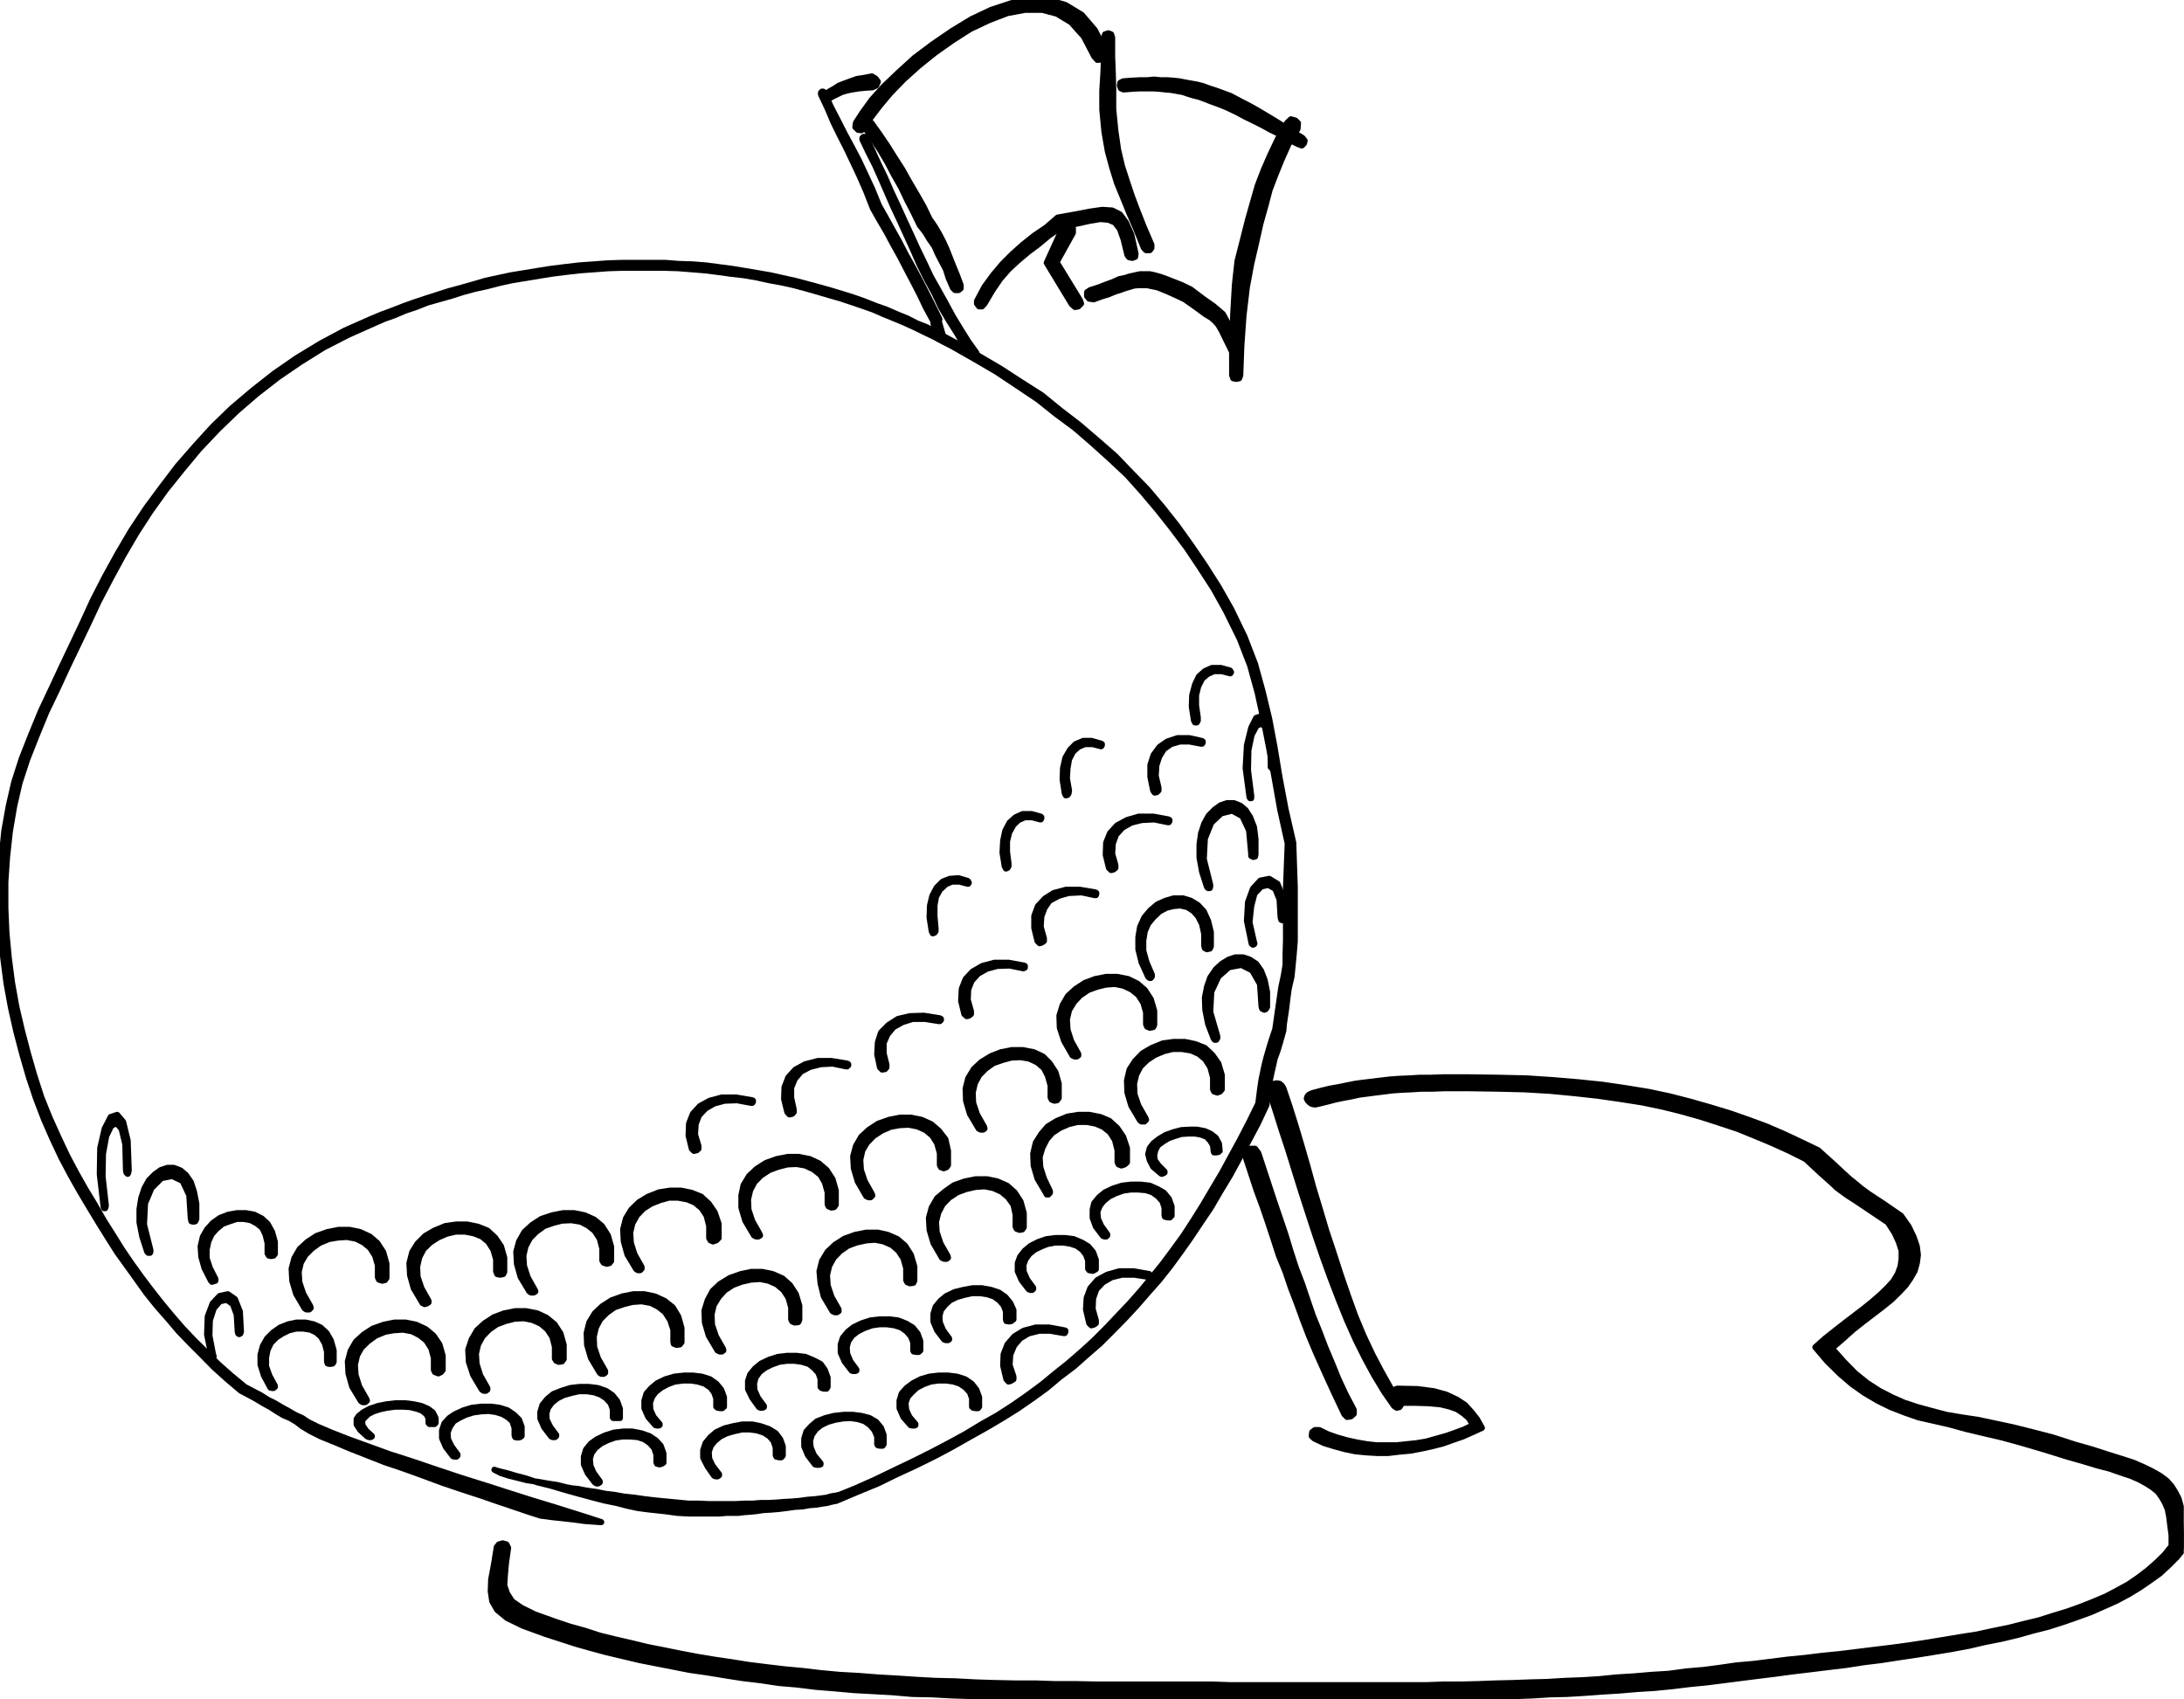 <?xml version="1.0" encoding="UTF-8" standalone="no"?>
<svg
   xmlns:ooo="http://xml.openoffice.org/svg/export"
   xmlns:dc="http://purl.org/dc/elements/1.1/"
   xmlns:cc="http://creativecommons.org/ns#"
   xmlns:rdf="http://www.w3.org/1999/02/22-rdf-syntax-ns#"
   xmlns:svg="http://www.w3.org/2000/svg"
   xmlns="http://www.w3.org/2000/svg"
   xmlns:sodipodi="http://sodipodi.sourceforge.net/DTD/sodipodi-0.dtd"
   xmlns:inkscape="http://www.inkscape.org/namespaces/inkscape"
   version="1.2"
   width="101.78mm"
   height="79.2mm"
   viewBox="0 0 10178 7920"
   preserveAspectRatio="xMidYMid"
   xml:space="preserve"
   id="svg351"
   sodipodi:docname="golflog2.svg"
   style="fill-rule:evenodd;stroke-width:28.222;stroke-linejoin:round"
   inkscape:version="0.92.5 (2060ec1f9f, 2020-04-08)"><sodipodi:namedview
   pagecolor="#ffffff"
   bordercolor="#666666"
   borderopacity="1"
   objecttolerance="10"
   gridtolerance="10"
   guidetolerance="10"
   inkscape:pageopacity="0"
   inkscape:pageshadow="2"
   inkscape:window-width="664"
   inkscape:window-height="487"
   id="namedview353"
   showgrid="false"
   inkscape:zoom="0.2102413"
   inkscape:cx="192.34016"
   inkscape:cy="149.66929"
   inkscape:window-x="0"
   inkscape:window-y="0"
   inkscape:window-maximized="0"
   inkscape:current-layer="svg351" />
 <defs
   class="ClipPathGroup"
   id="defs8">
  <clipPath
   id="presentation_clip_path"
   clipPathUnits="userSpaceOnUse">
   <rect
   x="0"
   y="0"
   width="21000"
   height="29700"
   id="rect2" />
  </clipPath>
  <clipPath
   id="presentation_clip_path_shrink"
   clipPathUnits="userSpaceOnUse">
   <rect
   x="21"
   y="29"
   width="20958"
   height="29641"
   id="rect5" />
  </clipPath>
 </defs>
 <defs
   class="TextShapeIndex"
   id="defs12">
  <g
   ooo:slide="id1"
   ooo:id-list="id3"
   id="g10" />
 </defs>
 <defs
   class="EmbeddedBulletChars"
   id="defs44">
  <g
   id="bullet-char-template-57356"
   transform="matrix(4.8828125e-4,0,0,-4.8828125e-4,0,0)">
   <path
   d="M 580,1141 1163,571 580,0 -4,571 Z"
   id="path14"
   inkscape:connector-curvature="0" />
  </g>
  <g
   id="bullet-char-template-57354"
   transform="matrix(4.8828125e-4,0,0,-4.8828125e-4,0,0)">
   <path
   d="M 8,1128 H 1137 V 0 H 8 Z"
   id="path17"
   inkscape:connector-curvature="0" />
  </g>
  <g
   id="bullet-char-template-10146"
   transform="matrix(4.8828125e-4,0,0,-4.8828125e-4,0,0)">
   <path
   d="M 174,0 602,739 174,1481 1456,739 Z M 1358,739 309,1346 659,739 Z"
   id="path20"
   inkscape:connector-curvature="0" />
  </g>
  <g
   id="bullet-char-template-10132"
   transform="matrix(4.8828125e-4,0,0,-4.8828125e-4,0,0)">
   <path
   d="M 2015,739 1276,0 H 717 l 543,543 H 174 v 393 h 1086 l -543,545 h 557 z"
   id="path23"
   inkscape:connector-curvature="0" />
  </g>
  <g
   id="bullet-char-template-10007"
   transform="matrix(4.8828125e-4,0,0,-4.8828125e-4,0,0)">
   <path
   d="m 0,-2 c -7,16 -16,29 -25,39 l 381,530 c -94,256 -141,385 -141,387 0,25 13,38 40,38 9,0 21,-2 34,-5 21,4 42,12 65,25 l 27,-13 111,-251 280,301 64,-25 24,25 c 21,-10 41,-24 62,-43 C 886,937 835,863 770,784 769,783 710,716 594,584 L 774,223 c 0,-27 -21,-55 -63,-84 l 16,-20 C 717,90 699,76 672,76 641,76 570,178 457,381 L 164,-76 c -22,-34 -53,-51 -92,-51 -42,0 -63,17 -64,51 -7,9 -10,24 -10,44 0,9 1,19 2,30 z"
   id="path26"
   inkscape:connector-curvature="0" />
  </g>
  <g
   id="bullet-char-template-10004"
   transform="matrix(4.8828125e-4,0,0,-4.8828125e-4,0,0)">
   <path
   d="M 285,-33 C 182,-33 111,30 74,156 52,228 41,333 41,471 c 0,78 14,145 41,201 34,71 87,106 158,106 53,0 88,-31 106,-94 l 23,-176 c 8,-64 28,-97 59,-98 l 735,706 c 11,11 33,17 66,17 42,0 63,-15 63,-46 V 965 c 0,-36 -10,-64 -30,-84 L 442,47 C 390,-6 338,-33 285,-33 Z"
   id="path29"
   inkscape:connector-curvature="0" />
  </g>
  <g
   id="bullet-char-template-9679"
   transform="matrix(4.8828125e-4,0,0,-4.8828125e-4,0,0)">
   <path
   d="M 813,0 C 632,0 489,54 383,161 276,268 223,411 223,592 c 0,181 53,324 160,431 106,107 249,161 430,161 179,0 323,-54 432,-161 108,-107 162,-251 162,-431 0,-180 -54,-324 -162,-431 C 1136,54 992,0 813,0 Z"
   id="path32"
   inkscape:connector-curvature="0" />
  </g>
  <g
   id="bullet-char-template-8226"
   transform="matrix(4.8828125e-4,0,0,-4.8828125e-4,0,0)">
   <path
   d="m 346,457 c -73,0 -137,26 -191,78 -54,51 -81,114 -81,188 0,73 27,136 81,188 54,52 118,78 191,78 73,0 134,-26 185,-79 51,-51 77,-114 77,-187 0,-75 -25,-137 -76,-188 -50,-52 -112,-78 -186,-78 z"
   id="path35"
   inkscape:connector-curvature="0" />
  </g>
  <g
   id="bullet-char-template-8211"
   transform="matrix(4.8828125e-4,0,0,-4.8828125e-4,0,0)">
   <path
   d="M -4,459 H 1135 V 606 H -4 Z"
   id="path38"
   inkscape:connector-curvature="0" />
  </g>
  <g
   id="bullet-char-template-61548"
   transform="matrix(4.8828125e-4,0,0,-4.8828125e-4,0,0)">
   <path
   d="m 173,740 c 0,163 58,303 173,419 116,115 255,173 419,173 163,0 302,-58 418,-173 116,-116 174,-256 174,-419 0,-163 -58,-303 -174,-418 C 1067,206 928,148 765,148 601,148 462,206 346,322 231,437 173,577 173,740 Z"
   id="path41"
   inkscape:connector-curvature="0" />
  </g>
 </defs>
 <g
   id="g49"
   transform="translate(-5411,-10890)">
  <g
   id="id2"
   class="Master_Slide">
   <g
   id="bg-id2"
   class="Background" />
   <g
   id="bo-id2"
   class="BackgroundObjects" />
  </g>
 </g>
 <g
   class="SlideGroup"
   id="g349"
   transform="translate(-5411,-10890)">
  <g
   id="g347">
   <g
   id="container-id1">
    <g
   id="id1"
   class="Slide"
   clip-path="url(#presentation_clip_path)">
     <g
   class="Page"
   id="g343">
      <g
   class="Graphic"
   id="g341">
       <g
   id="id3">
        <rect
   class="BoundingBox"
   x="5411"
   y="10890"
   width="10178"
   height="7920"
   id="rect51"
   style="fill:none;stroke:none" />
        <defs
   id="defs56">
         <clipPath
   id="clip_path_1"
   clipPathUnits="userSpaceOnUse">
          <path
   d="m 5411,10890 h 10177 v 7919 H 5411 Z"
   id="path53"
   inkscape:connector-curvature="0" />
         </clipPath>
        </defs>
        <g
   clip-path="url(#clip_path_1)"
   id="g338">
         <path
   d="m 9298,17867 99,-40 92,-41 89,-43 86,-41 86,-43 82,-43 79,-43 76,-46 73,-41 74,-48 66,-46 69,-51 58,-48 64,-51 61,-53 58,-53 56,-56 56,-59 53,-56 54,-61 50,-61 51,-63 49,-66 48,-66 46,-71 45,-72 43,-73 44,-74 43,-79 43,-79 43,-83 41,-84 8,-64 7,-48 8,-38 7,-33 8,-31 10,-35 13,-43 18,-54 28,-195 12,-56 8,-49 v -50 l 2,-61 v -66 -59 -58 -66 l 8,-206 -35,-158 -26,-147 -25,-137 -26,-132 -28,-128 -35,-127 -48,-124 -64,-130 -58,-104 -64,-99 -63,-94 -67,-89 -68,-86 -71,-84 -71,-79 -79,-74 -81,-73 -82,-71 -89,-66 -84,-67 -94,-63 -99,-66 -101,-59 -107,-61 -43,-22 -43,-23 -44,-21 -45,-22 -46,-21 -48,-20 -49,-20 -48,-21 -51,-18 -50,-17 -54,-18 -53,-15 -54,-16 -53,-15 -56,-15 -58,-13 -56,-10 -59,-13 -58,-10 -61,-7 -58,-8 -64,-8 -61,-5 -63,-5 -64,-2 h -66 -63 -67 l -66,2 -66,5 -68,5 -69,8 -63,8 -61,10 -61,10 -61,10 -59,13 -58,15 -59,13 -55,15 -56,18 -54,15 -53,15 -53,21 -51,17 -49,21 -48,17 -48,21 -119,53 -115,59 -109,68 -104,71 -99,77 -94,81 -89,86 -87,92 -78,94 -77,96 -71,99 -66,102 -61,104 -58,107 -56,107 -51,109 -46,96 -48,100 -48,104 -51,106 -46,112 -43,109 -36,110 -25,109 -20,117 -13,119 -8,117 v 120 l 5,116 11,117 15,115 20,112 26,111 28,107 30,104 33,102 38,94 41,91 41,87 43,81 43,76 43,71 41,72 43,68 43,69 43,63 46,64 46,61 48,61 48,58 51,59 53,56 56,55 56,56 61,54 64,53 38,20 35,18 33,21 34,17 30,18 33,18 31,18 33,15 27,18 46,23 64,27 79,31 91,33 99,36 109,35 112,38 114,38 115,36 112,36 104,33 99,30 89,28 73,23 61,20 h -5 l -28,-2 -43,-3 -51,-7 -53,-6 -48,-5 -36,-5 -18,-2 -56,-18 -68,-23 -74,-25 -81,-28 -86,-28 -92,-31 -89,-33 -91,-33 -89,-30 -84,-33 -79,-31 -71,-30 -64,-26 -50,-25 -38,-23 -26,-20 -30,-18 -31,-13 -30,-18 -31,-20 -33,-18 -33,-20 -33,-18 -38,-20 -64,-54 -61,-55 -55,-56 -56,-56 -54,-56 -50,-59 -51,-58 -49,-61 -45,-63 -46,-64 -46,-64 -43,-68 -43,-69 -43,-71 -44,-74 -43,-76 -43,-81 -41,-87 -40,-91 -38,-99 -33,-99 -31,-107 -28,-107 -25,-111 -21,-115 -15,-117 -10,-117 -5,-116 v -120 l 8,-119 12,-120 21,-117 25,-109 36,-112 43,-109 46,-112 50,-106 49,-105 48,-101 46,-97 50,-109 56,-109 59,-107 63,-107 69,-104 71,-96 76,-100 82,-94 83,-91 89,-86 97,-82 99,-78 104,-72 112,-68 114,-61 122,-54 48,-20 49,-18 51,-20 50,-18 54,-18 53,-17 56,-18 56,-15 56,-16 58,-17 59,-13 61,-13 61,-10 61,-10 63,-10 64,-8 68,-8 69,-5 68,-5 66,-2 h 67 66 66 l 63,5 64,2 63,5 61,8 61,8 61,10 59,10 58,10 58,13 59,13 56,15 56,15 53,15 53,16 54,17 51,18 50,20 51,18 48,21 49,20 45,23 46,18 46,25 43,23 43,23 107,61 104,61 97,63 96,61 87,71 86,66 84,72 84,73 73,76 77,79 71,84 68,86 66,92 64,94 63,99 59,104 63,130 49,127 35,127 31,129 25,133 23,139 28,148 36,157 7,209 v 66 58 59 66 l -5,61 -5,53 -5,51 -13,56 -5,35 -8,66 -10,66 -2,28 -15,54 -13,43 -13,35 -7,33 -8,34 -8,38 -7,48 -8,63 -41,87 -43,81 -43,81 -43,79 -46,76 -43,74 -48,71 -46,69 -48,68 -49,67 -50,63 -54,61 -53,61 -54,58 -58,59 -56,56 -61,53 -61,54 -66,50 -61,51 -66,48 -71,49 -69,43 -78,46 -77,43 -81,46 -81,43 -87,43 -89,41 -88,43 -97,40 -97,41 h -10 l -5,-5 -2,-8 z"
   id="path58"
   inkscape:connector-curvature="0"
   style="fill:#000000;stroke:none" />
         <path
   d="m 9298,17867 99,-40 92,-41 89,-43 86,-41 86,-43 82,-43 79,-43 76,-46 73,-41 74,-48 66,-46 69,-51 58,-48 64,-51 61,-53 58,-53 56,-56 56,-59 53,-56 54,-61 50,-61 51,-63 49,-66 48,-66 46,-71 45,-72 43,-73 44,-74 43,-79 43,-79 43,-83 41,-84 8,-64 7,-48 8,-38 7,-33 8,-31 10,-35 13,-43 18,-54 28,-195 12,-56 8,-49 v -50 l 2,-61 v -66 -59 -58 -66 l 8,-206 -35,-158 -26,-147 -25,-137 -26,-132 -28,-128 -35,-127 -48,-124 -64,-130 -58,-104 -64,-99 -63,-94 -67,-89 -68,-86 -71,-84 -71,-79 -79,-74 -81,-73 -82,-71 -89,-66 -84,-67 -94,-63 -99,-66 -101,-59 -107,-61 -43,-22 -43,-23 -44,-21 -45,-22 -46,-21 -48,-20 -49,-20 -48,-21 -51,-18 -50,-17 -54,-18 -53,-15 -54,-16 -53,-15 -56,-15 -58,-13 -56,-10 -59,-13 -58,-10 -61,-7 -58,-8 -64,-8 -61,-5 -63,-5 -64,-2 h -66 -63 -67 l -66,2 -66,5 -68,5 -69,8 -63,8 -61,10 -61,10 -61,10 -59,13 -58,15 -59,13 -55,15 -56,18 -54,15 -53,15 -53,21 -51,17 -49,21 -48,17 -48,21 -119,53 -115,59 -109,68 -104,71 -99,77 -94,81 -89,86 -87,92 -78,94 -77,96 -71,99 -66,102 -61,104 -58,107 -56,107 -51,109 -46,96 -48,100 -48,104 -51,106 -46,112 -43,109 -36,110 -25,109 -20,117 -13,119 -8,117 v 120 l 5,116 11,117 15,115 20,112 26,111 28,107 30,104 33,102 38,94 41,91 41,87 43,81 43,76 43,71 41,72 43,68 43,69 43,63 46,64 46,61 48,61 48,58 51,59 53,56 56,55 56,56 61,54 64,53 38,20 35,18 33,21 34,17 30,18 33,18 31,18 33,15 27,18 46,23 64,27 79,31 91,33 99,36 109,35 112,38 114,38 115,36 112,36 104,33 99,30 89,28 73,23 61,20 h -5 l -28,-2 -43,-3 -51,-7 -53,-6 -48,-5 -36,-5 -18,-2 -56,-18 -68,-23 -74,-25 -81,-28 -86,-28 -92,-31 -89,-33 -91,-33 -89,-30 -84,-33 -79,-31 -71,-30 -64,-26 -50,-25 -38,-23 -26,-20 -30,-18 -31,-13 -30,-18 -31,-20 -33,-18 -33,-20 -33,-18 -38,-20 -64,-54 -61,-55 -55,-56 -56,-56 -54,-56 -50,-59 -51,-58 -49,-61 -45,-63 -46,-64 -46,-64 -43,-68 -43,-69 -43,-71 -44,-74 -43,-76 -43,-81 -41,-87 -40,-91 -38,-99 -33,-99 -31,-107 -28,-107 -25,-111 -21,-115 -15,-117 -10,-117 -5,-116 v -120 l 8,-119 12,-120 21,-117 25,-109 36,-112 43,-109 46,-112 50,-106 49,-105 48,-101 46,-97 50,-109 56,-109 59,-107 63,-107 69,-104 71,-96 76,-100 82,-94 83,-91 89,-86 97,-82 99,-78 104,-72 112,-68 114,-61 122,-54 48,-20 49,-18 51,-20 50,-18 54,-18 53,-17 56,-18 56,-15 56,-16 58,-17 59,-13 61,-13 61,-10 61,-10 63,-10 64,-8 68,-8 69,-5 68,-5 66,-2 h 67 66 66 l 63,5 64,2 63,5 61,8 61,8 61,10 59,10 58,10 58,13 59,13 56,15 56,15 53,15 53,16 54,17 51,18 50,20 51,18 48,21 49,20 45,23 46,18 46,25 43,23 43,23 107,61 104,61 97,63 96,61 87,71 86,66 84,72 84,73 73,76 77,79 71,84 68,86 66,92 64,94 63,99 59,104 63,130 49,127 35,127 31,129 25,133 23,139 28,148 36,157 7,209 v 66 58 59 66 l -5,61 -5,53 -5,51 -13,56 -5,35 -8,66 -10,66 -2,28 -15,54 -13,43 -13,35 -7,33 -8,34 -8,38 -7,48 -8,63 -41,87 -43,81 -43,81 -43,79 -46,76 -43,74 -48,71 -46,69 -48,68 -49,67 -50,63 -54,61 -53,61 -54,58 -58,59 -56,56 -61,53 -61,54 -66,50 -61,51 -66,48 -71,49 -69,43 -78,46 -77,43 -81,46 -81,43 -87,43 -89,41 -88,43 -97,40 -97,41 h -10 l -5,-5 -2,-8 z"
   id="path60"
   inkscape:connector-curvature="0"
   style="fill:none;stroke:#000000" />
         <path
   d="m 9293,17888 -10,2 -18,5 -23,3 -28,5 -30,2 -33,6 -36,2 -35,5 -41,5 -35,3 -36,2 -33,5 -31,3 -28,2 -22,3 h -16 -38 l -38,3 h -46 -45 -49 l -55,-3 -59,-8 -66,-7 -25,-3 -36,-5 -46,-10 -50,-13 -59,-12 -61,-16 -63,-17 -64,-18 -61,-18 -61,-15 -53,-18 -49,-13 -40,-12 -33,-8 -18,-5 -8,-3 31,16 38,12 41,10 43,11 48,7 46,8 46,7 43,11 h 2 l 10,2 16,3 23,2 25,5 30,5 36,5 38,8 43,5 44,8 48,5 48,7 51,6 51,5 53,5 51,5 h 48 l 46,2 h 46 40 41 l 38,-2 h 38 l 38,-3 h 38 l 36,-2 36,-3 38,-2 35,-3 36,-5 38,-3 38,-5 15,-2 15,-5 16,-3 15,-2 15,-3 13,-2 15,-3 13,-5 7,-3 v 3 l -7,5 -10,8 -13,7 -18,8 -18,8 z"
   id="path62"
   inkscape:connector-curvature="0"
   style="fill:#000000;stroke:none" />
         <path
   d="m 9293,17888 -10,2 -18,5 -23,3 -28,5 -30,2 -33,6 -36,2 -35,5 -41,5 -35,3 -36,2 -33,5 -31,3 -28,2 -22,3 h -16 -38 l -38,3 h -46 -45 -49 l -55,-3 -59,-8 -66,-7 -25,-3 -36,-5 -46,-10 -50,-13 -59,-12 -61,-16 -63,-17 -64,-18 -61,-18 -61,-15 -53,-18 -49,-13 -40,-12 -33,-8 -18,-5 -8,-3 31,16 38,12 41,10 43,11 48,7 46,8 46,7 43,11 h 2 l 10,2 16,3 23,2 25,5 30,5 36,5 38,8 43,5 44,8 48,5 48,7 51,6 51,5 53,5 51,5 h 48 l 46,2 h 46 40 41 l 38,-2 h 38 l 38,-3 h 38 l 36,-2 36,-3 38,-2 35,-3 36,-5 38,-3 38,-5 15,-2 15,-5 16,-3 15,-2 15,-3 13,-2 15,-3 13,-5 7,-3 v 3 l -7,5 -10,8 -13,7 -18,8 -18,8 z"
   id="path64"
   inkscape:connector-curvature="0"
   style="fill:none;stroke:#000000" />
         <path
   d="m 10409,15809 -39,-68 -20,-61 -2,-56 15,-49 25,-43 36,-33 43,-28 48,-18 51,-10 h 51 l 51,10 43,21 35,30 28,43 16,54 v 66 l -5,10 -16,3 -12,-5 -5,-11 v -56 l -13,-45 -23,-36 -31,-25 -38,-18 -40,-8 -43,3 -41,10 -41,15 -38,26 -28,30 -23,38 -10,43 3,49 17,53 33,59 v 7 l -7,5 h -10 z"
   id="path66"
   inkscape:connector-curvature="0"
   style="fill:#000000;stroke:none" />
         <path
   d="m 10409,15809 -39,-68 -20,-61 -2,-56 15,-49 25,-43 36,-33 43,-28 48,-18 51,-10 h 51 l 51,10 43,21 35,30 28,43 16,54 v 66 l -5,10 -16,3 -12,-5 -5,-11 v -56 l -13,-45 -23,-36 -31,-25 -38,-18 -40,-8 -43,3 -41,10 -41,15 -38,26 -28,30 -23,38 -10,43 3,49 17,53 33,59 v 7 l -7,5 h -10 z"
   id="path68"
   inkscape:connector-curvature="0"
   style="fill:none;stroke:#000000" />
         <path
   d="m 9972,16150 -41,-69 -18,-61 -2,-56 12,-48 26,-43 35,-33 46,-28 46,-18 51,-10 h 50 l 51,10 43,20 31,31 28,43 15,53 v 66 l -8,11 -12,2 -13,-5 -5,-10 v -56 l -13,-46 -18,-35 -30,-26 -38,-18 -41,-7 -43,2 -41,11 -43,15 -35,25 -31,31 -20,38 -10,43 2,48 18,54 33,58 2,8 -7,5 h -10 z"
   id="path70"
   inkscape:connector-curvature="0"
   style="fill:#000000;stroke:none" />
         <path
   d="m 9972,16150 -41,-69 -18,-61 -2,-56 12,-48 26,-43 35,-33 46,-28 46,-18 51,-10 h 50 l 51,10 43,20 31,31 28,43 15,53 v 66 l -8,11 -12,2 -13,-5 -5,-10 v -56 l -13,-46 -18,-35 -30,-26 -38,-18 -41,-7 -43,2 -41,11 -43,15 -35,25 -31,31 -20,38 -10,43 2,48 18,54 33,58 2,8 -7,5 h -10 z"
   id="path72"
   inkscape:connector-curvature="0"
   style="fill:none;stroke:#000000" />
         <path
   d="m 9448,16465 -40,-69 -18,-61 -3,-56 13,-48 25,-43 36,-33 43,-28 51,-18 51,-10 h 50 l 49,10 45,20 36,31 31,40 12,54 v 66 l -7,10 -13,5 -13,-5 -5,-10 v -56 l -13,-46 -22,-35 -31,-26 -38,-17 -41,-8 -43,2 -43,8 -41,18 -38,25 -30,31 -21,35 -10,44 3,48 18,53 33,59 2,7 -8,8 h -10 z"
   id="path74"
   inkscape:connector-curvature="0"
   style="fill:#000000;stroke:none" />
         <path
   d="m 9448,16465 -40,-69 -18,-61 -3,-56 13,-48 25,-43 36,-33 43,-28 51,-18 51,-10 h 50 l 49,10 45,20 36,31 31,40 12,54 v 66 l -7,10 -13,5 -13,-5 -5,-10 v -56 l -13,-46 -22,-35 -31,-26 -38,-17 -41,-8 -43,2 -43,8 -41,18 -38,25 -30,31 -21,35 -10,44 3,48 18,53 33,59 2,7 -8,8 h -10 z"
   id="path76"
   inkscape:connector-curvature="0"
   style="fill:none;stroke:#000000" />
         <path
   d="m 8925,16648 -41,-69 -18,-61 v -56 l 10,-48 26,-43 35,-33 44,-28 50,-18 51,-10 h 51 l 51,10 43,20 36,31 28,43 15,53 v 66 l -8,11 -12,2 -13,-5 -5,-10 v -56 l -13,-46 -20,-35 -33,-26 -38,-18 -41,-7 -43,2 -43,11 -41,15 -38,25 -31,31 -20,38 -10,43 2,48 18,54 33,58 3,8 -8,5 h -10 z"
   id="path78"
   inkscape:connector-curvature="0"
   style="fill:#000000;stroke:none" />
         <path
   d="m 8925,16648 -41,-69 -18,-61 v -56 l 10,-48 26,-43 35,-33 44,-28 50,-18 51,-10 h 51 l 51,10 43,20 36,31 28,43 15,53 v 66 l -8,11 -12,2 -13,-5 -5,-10 v -56 l -13,-46 -20,-35 -33,-26 -38,-18 -41,-7 -43,2 -43,11 -41,15 -38,25 -31,31 -20,38 -10,43 2,48 18,54 33,58 3,8 -8,5 h -10 z"
   id="path80"
   inkscape:connector-curvature="0"
   style="fill:none;stroke:#000000" />
         <path
   d="m 8376,16805 -41,-68 -17,-61 -3,-56 13,-51 25,-41 36,-35 43,-26 51,-20 51,-8 h 50 l 49,10 45,18 36,33 28,41 18,53 v 66 l -11,11 -15,5 -12,-5 -6,-11 v -56 l -12,-48 -23,-35 -31,-26 -35,-15 -43,-8 h -44 l -40,11 -43,17 -36,23 -30,31 -21,38 -10,43 3,48 17,54 33,58 v 8 l -7,7 h -10 z"
   id="path82"
   inkscape:connector-curvature="0"
   style="fill:#000000;stroke:none" />
         <path
   d="m 8376,16805 -41,-68 -17,-61 -3,-56 13,-51 25,-41 36,-35 43,-26 51,-20 51,-8 h 50 l 49,10 45,18 36,33 28,41 18,53 v 66 l -11,11 -15,5 -12,-5 -6,-11 v -56 l -12,-48 -23,-35 -31,-26 -35,-15 -43,-8 h -44 l -40,11 -43,17 -36,23 -30,31 -21,38 -10,43 3,48 17,54 33,58 v 8 l -7,7 h -10 z"
   id="path84"
   inkscape:connector-curvature="0"
   style="fill:none;stroke:#000000" />
         <path
   d="m 7878,16909 -41,-68 -17,-61 -3,-56 13,-48 25,-44 36,-33 43,-28 51,-17 51,-10 h 50 l 49,10 45,20 36,30 28,44 15,53 v 66 l -8,10 -12,3 -15,-5 -6,-10 v -56 l -12,-46 -23,-36 -31,-25 -35,-18 -43,-7 -44,2 -40,10 -43,15 -36,26 -30,30 -21,39 -10,43 3,48 17,53 33,59 3,7 -8,5 h -12 z"
   id="path86"
   inkscape:connector-curvature="0"
   style="fill:#000000;stroke:none" />
         <path
   d="m 7878,16909 -41,-68 -17,-61 -3,-56 13,-48 25,-44 36,-33 43,-28 51,-17 51,-10 h 50 l 49,10 45,20 36,30 28,44 15,53 v 66 l -8,10 -12,3 -15,-5 -6,-10 v -56 l -12,-46 -23,-36 -31,-25 -35,-18 -43,-7 -44,2 -40,10 -43,15 -36,26 -30,30 -21,39 -10,43 3,48 17,53 33,59 3,7 -8,5 h -12 z"
   id="path88"
   inkscape:connector-curvature="0"
   style="fill:none;stroke:#000000" />
         <path
   d="m 7380,16963 -41,-69 -17,-61 -3,-56 13,-51 25,-40 36,-36 43,-25 51,-21 51,-7 h 50 l 49,10 45,18 36,33 28,41 15,53 v 66 l -5,10 -15,3 -13,-3 -5,-13 v -56 l -13,-45 -23,-36 -30,-25 -38,-15 -41,-8 h -43 l -43,10 -41,18 -35,23 -31,30 -20,38 -10,44 2,48 18,53 33,59 v 7 l -8,5 -10,3 z"
   id="path90"
   inkscape:connector-curvature="0"
   style="fill:#000000;stroke:none" />
         <path
   d="m 7380,16963 -41,-69 -17,-61 -3,-56 13,-51 25,-40 36,-36 43,-25 51,-21 51,-7 h 50 l 49,10 45,18 36,33 28,41 15,53 v 66 l -5,10 -15,3 -13,-3 -5,-13 v -56 l -13,-45 -23,-36 -30,-25 -38,-15 -41,-8 h -43 l -43,10 -41,18 -35,23 -31,30 -20,38 -10,44 2,48 18,53 33,59 v 7 l -8,5 -10,3 z"
   id="path92"
   inkscape:connector-curvature="0"
   style="fill:none;stroke:#000000" />
         <path
   d="m 6831,16988 -40,-68 -18,-61 -3,-56 13,-49 25,-43 36,-33 43,-28 51,-18 51,-10 h 51 l 48,10 46,21 35,30 28,43 15,54 v 66 l -7,10 -13,3 -15,-5 -5,-11 v -56 l -13,-45 -23,-36 -30,-25 -36,-18 -43,-8 -43,3 -41,7 -43,18 -36,26 -30,30 -21,36 -10,43 3,48 18,54 33,58 2,8 -7,7 h -13 z"
   id="path94"
   inkscape:connector-curvature="0"
   style="fill:#000000;stroke:none" />
         <path
   d="m 6831,16988 -40,-68 -18,-61 -3,-56 13,-49 25,-43 36,-33 43,-28 51,-18 51,-10 h 51 l 48,10 46,21 35,30 28,43 15,54 v 66 l -7,10 -13,3 -15,-5 -5,-11 v -56 l -13,-45 -23,-36 -30,-25 -36,-18 -43,-8 -43,3 -41,7 -43,18 -36,26 -30,30 -21,36 -10,43 3,48 18,54 33,58 2,8 -7,7 h -13 z"
   id="path96"
   inkscape:connector-curvature="0"
   style="fill:none;stroke:#000000" />
         <path
   d="m 6394,16859 -30,-59 -15,-53 -3,-48 10,-44 20,-35 28,-31 33,-23 39,-15 40,-7 h 41 l 38,7 36,18 27,25 21,38 13,46 v 56 l -6,8 -12,2 -10,-2 -6,-10 v -49 l -10,-40 -15,-31 -25,-20 -28,-15 -33,-6 h -33 l -33,11 -33,12 -28,23 -23,26 -15,33 -8,38 v 40 l 15,46 26,51 v 8 l -6,2 -10,3 z"
   id="path98"
   inkscape:connector-curvature="0"
   style="fill:#000000;stroke:none" />
         <path
   d="m 6394,16859 -30,-59 -15,-53 -3,-48 10,-44 20,-35 28,-31 33,-23 39,-15 40,-7 h 41 l 38,7 36,18 27,25 21,38 13,46 v 56 l -6,8 -12,2 -10,-2 -6,-10 v -49 l -10,-40 -15,-31 -25,-20 -28,-15 -33,-6 h -33 l -33,11 -33,12 -28,23 -23,26 -15,33 -8,38 v 40 l 15,46 26,51 v 8 l -6,2 -10,3 z"
   id="path100"
   inkscape:connector-curvature="0"
   style="fill:none;stroke:#000000" />
         <path
   d="m 6097,16724 -23,-71 -13,-66 v -61 l 8,-51 15,-46 21,-38 28,-28 28,-20 30,-10 h 30 l 31,12 25,21 23,33 15,45 11,56 v 71 l -5,11 -8,2 -10,-2 -3,-13 -7,-109 -31,-66 -48,-23 -51,10 -46,46 -30,71 -5,99 30,119 v 8 l -2,5 h -8 z"
   id="path102"
   inkscape:connector-curvature="0"
   style="fill:#000000;stroke:none" />
         <path
   d="m 6097,16724 -23,-71 -13,-66 v -61 l 8,-51 15,-46 21,-38 28,-28 28,-20 30,-10 h 30 l 31,12 25,21 23,33 15,45 11,56 v 71 l -5,11 -8,2 -10,-2 -3,-13 -7,-109 -31,-66 -48,-23 -51,10 -46,46 -30,71 -5,99 30,119 v 8 l -2,5 h -8 z"
   id="path104"
   inkscape:connector-curvature="0"
   style="fill:none;stroke:#000000" />
         <path
   d="m 10762,15443 -31,-68 -15,-61 v -56 l 8,-48 20,-44 28,-33 33,-28 38,-17 38,-11 h 43 l 36,11 33,20 28,30 20,44 13,53 v 66 l -5,10 -13,3 -10,-5 -3,-11 v -55 l -10,-46 -18,-36 -22,-25 -28,-18 -33,-8 -33,3 -33,8 -31,17 -28,26 -25,30 -16,36 -7,43 v 48 l 15,54 25,58 v 8 l -5,7 h -5 z"
   id="path106"
   inkscape:connector-curvature="0"
   style="fill:#000000;stroke:none" />
         <path
   d="m 10762,15443 -31,-68 -15,-61 v -56 l 8,-48 20,-44 28,-33 33,-28 38,-17 38,-11 h 43 l 36,11 33,20 28,30 20,44 13,53 v 66 l -5,10 -13,3 -10,-5 -3,-11 v -55 l -10,-46 -18,-36 -22,-25 -28,-18 -33,-8 -33,3 -33,8 -31,17 -28,26 -25,30 -16,36 -7,43 v 48 l 15,54 25,58 v 8 l -5,7 h -5 z"
   id="path108"
   inkscape:connector-curvature="0"
   style="fill:none;stroke:#000000" />
         <path
   d="m 11036,15024 -23,-71 -12,-66 v -61 l 7,-51 15,-46 21,-38 28,-28 28,-20 30,-10 h 31 l 30,12 25,21 21,33 18,46 7,55 v 72 l -2,10 -8,2 -10,-5 v -10 l -10,-109 -31,-66 -48,-26 -51,13 -46,43 -30,74 -5,96 30,120 v 8 l -2,7 h -8 z"
   id="path110"
   inkscape:connector-curvature="0"
   style="fill:#000000;stroke:none" />
         <path
   d="m 11036,15024 -23,-71 -12,-66 v -61 l 7,-51 15,-46 21,-38 28,-28 28,-20 30,-10 h 31 l 30,12 25,21 21,33 18,46 7,55 v 72 l -2,10 -8,2 -10,-5 v -10 l -10,-109 -31,-66 -48,-26 -51,13 -46,43 -30,74 -5,96 30,120 v 8 l -2,7 h -8 z"
   id="path112"
   inkscape:connector-curvature="0"
   style="fill:none;stroke:#000000" />
         <path
   d="m 5894,16516 -18,-153 2,-122 21,-91 28,-54 30,-10 28,33 21,87 5,139 -3,13 -2,3 -6,-6 -2,-12 -3,-120 -17,-71 -23,-28 -26,13 -23,48 -15,82 -2,106 15,132 v 8 l -3,8 h -5 z"
   id="path114"
   inkscape:connector-curvature="0"
   style="fill:#000000;stroke:none" />
         <path
   d="m 5894,16516 -18,-153 2,-122 21,-91 28,-54 30,-10 28,33 21,87 5,139 -3,13 -2,3 -6,-6 -2,-12 -3,-120 -17,-71 -23,-28 -26,13 -23,48 -15,82 -2,106 15,132 v 8 l -3,8 h -5 z"
   id="path116"
   inkscape:connector-curvature="0"
   style="fill:none;stroke:#000000" />
         <path
   d="m 11234,14605 -18,-135 6,-107 20,-81 23,-46 30,-10 26,31 17,76 6,124 -3,11 -3,2 -5,-5 v -10 l -2,-107 -18,-63 -20,-23 -26,10 -23,43 -15,71 -2,94 15,117 v 8 5 h -5 z"
   id="path118"
   inkscape:connector-curvature="0"
   style="fill:#000000;stroke:none" />
         <path
   d="m 11234,14605 -18,-135 6,-107 20,-81 23,-46 30,-10 26,31 17,76 6,124 -3,11 -3,2 -5,-5 v -10 l -2,-107 -18,-63 -20,-23 -26,10 -23,43 -15,71 -2,94 15,117 v 8 5 h -5 z"
   id="path120"
   inkscape:connector-curvature="0"
   style="fill:none;stroke:#000000" />
         <path
   d="m 9080,16073 -15,-61 2,-55 18,-46 33,-36 46,-25 58,-15 h 64 l 73,12 5,3 v 5 l -5,5 h -5 l -63,-13 -56,3 -51,13 -41,22 -28,33 -17,41 v 48 l 12,54 v 12 l -7,8 -13,3 z"
   id="path122"
   inkscape:connector-curvature="0"
   style="fill:#000000;stroke:none" />
         <path
   d="m 9080,16073 -15,-61 2,-55 18,-46 33,-36 46,-25 58,-15 h 64 l 73,12 5,3 v 5 l -5,5 h -5 l -63,-13 -56,3 -51,13 -41,22 -28,33 -17,41 v 48 l 12,54 v 12 l -7,8 -13,3 z"
   id="path124"
   inkscape:connector-curvature="0"
   style="fill:none;stroke:#000000" />
         <path
   d="m 9512,15865 -13,-61 3,-56 15,-46 35,-35 44,-28 55,-13 66,-2 74,12 5,3 v 5 l -5,5 h -5 l -63,-10 h -59 l -48,15 -41,23 -28,33 -18,41 v 48 l 13,53 v 13 l -7,8 -13,2 z"
   id="path126"
   inkscape:connector-curvature="0"
   style="fill:#000000;stroke:none" />
         <path
   d="m 9512,15865 -13,-61 3,-56 15,-46 35,-35 44,-28 55,-13 66,-2 74,12 5,3 v 5 l -5,5 h -5 l -63,-10 h -59 l -48,15 -41,23 -28,33 -18,41 v 48 l 13,53 v 13 l -7,8 -13,2 z"
   id="path128"
   inkscape:connector-curvature="0"
   style="fill:none;stroke:#000000" />
         <path
   d="m 9905,15616 -15,-61 3,-56 18,-46 33,-35 45,-26 56,-15 h 66 l 71,13 5,2 v 6 2 l -7,3 -64,-13 -58,2 -48,13 -41,23 -30,33 -16,41 -2,48 15,53 v 13 l -10,8 -10,2 z"
   id="path130"
   inkscape:connector-curvature="0"
   style="fill:#000000;stroke:none" />
         <path
   d="m 9905,15616 -15,-61 3,-56 18,-46 33,-35 45,-26 56,-15 h 66 l 71,13 5,2 v 6 2 l -7,3 -64,-13 -58,2 -48,13 -41,23 -30,33 -16,41 -2,48 15,53 v 13 l -10,8 -10,2 z"
   id="path132"
   inkscape:connector-curvature="0"
   style="fill:none;stroke:#000000" />
         <path
   d="m 10246,15276 -15,-61 v -56 l 17,-46 34,-36 40,-25 56,-15 h 66 l 71,12 5,3 v 5 l -2,5 h -5 l -61,-13 -61,3 -46,13 -43,23 -23,33 -15,40 -3,49 15,53 v 13 l -10,7 -10,3 z"
   id="path134"
   inkscape:connector-curvature="0"
   style="fill:#000000;stroke:none" />
         <path
   d="m 10246,15276 -15,-61 v -56 l 17,-46 34,-36 40,-25 56,-15 h 66 l 71,12 5,3 v 5 l -2,5 h -5 l -61,-13 -61,3 -46,13 -43,23 -23,33 -15,40 -3,49 15,53 v 13 l -10,7 -10,3 z"
   id="path136"
   inkscape:connector-curvature="0"
   style="fill:none;stroke:#000000" />
         <path
   d="m 10579,14935 -15,-61 2,-56 18,-45 33,-36 46,-25 55,-16 h 67 l 71,13 5,3 v 5 l -3,5 h -5 l -63,-13 -59,3 -48,12 -41,23 -30,33 -15,41 -3,48 15,53 v 13 l -10,8 -10,2 z"
   id="path138"
   inkscape:connector-curvature="0"
   style="fill:#000000;stroke:none" />
         <path
   d="m 10579,14935 -15,-61 2,-56 18,-45 33,-36 46,-25 55,-16 h 67 l 71,13 5,3 v 5 l -3,5 h -5 l -63,-13 -59,3 -48,12 -41,23 -30,33 -15,41 -3,48 15,53 v 13 l -10,8 -10,2 z"
   id="path140"
   inkscape:connector-curvature="0"
   style="fill:none;stroke:#000000" />
         <path
   d="m 10785,14574 -13,-63 v -56 l 15,-46 28,-38 36,-25 48,-16 h 53 l 59,13 5,3 v 5 l -3,5 h -5 l -53,-10 h -46 l -41,12 -33,23 -22,36 -13,40 -3,49 13,56 v 12 l -8,8 -10,2 z"
   id="path142"
   inkscape:connector-curvature="0"
   style="fill:#000000;stroke:none" />
         <path
   d="m 10785,14574 -13,-63 v -56 l 15,-46 28,-38 36,-25 48,-16 h 53 l 59,13 5,3 v 5 l -3,5 h -5 l -53,-10 h -46 l -41,12 -33,23 -22,36 -13,40 -3,49 13,56 v 12 l -8,8 -10,2 z"
   id="path144"
   inkscape:connector-curvature="0"
   style="fill:none;stroke:#000000" />
         <path
   d="m 10975,14247 -10,-64 2,-53 13,-49 18,-38 28,-25 33,-15 h 41 l 43,12 2,3 3,5 -3,5 h -2 l -38,-10 h -36 l -30,13 -26,22 -18,36 -10,41 v 48 l 8,56 v 15 l -5,8 h -8 z"
   id="path146"
   inkscape:connector-curvature="0"
   style="fill:#000000;stroke:none" />
         <path
   d="m 10975,14247 -10,-64 2,-53 13,-49 18,-38 28,-25 33,-15 h 41 l 43,12 2,3 3,5 -3,5 h -2 l -38,-10 h -36 l -30,13 -26,22 -18,36 -10,41 v 48 l 8,56 v 15 l -5,8 h -8 z"
   id="path148"
   inkscape:connector-curvature="0"
   style="fill:none;stroke:#000000" />
         <path
   d="m 9753,15230 -10,-64 2,-56 11,-45 20,-38 28,-28 33,-13 41,-3 43,13 2,3 3,5 -3,5 h -2 l -38,-10 h -36 l -28,12 -28,26 -18,33 -7,40 v 51 l 5,56 v 13 l -5,7 -8,3 z"
   id="path150"
   inkscape:connector-curvature="0"
   style="fill:#000000;stroke:none" />
         <path
   d="m 9753,15230 -10,-64 2,-56 11,-45 20,-38 28,-28 33,-13 41,-3 43,13 2,3 3,5 -3,5 h -2 l -38,-10 h -36 l -28,12 -28,26 -18,33 -7,40 v 51 l 5,56 v 13 l -5,7 -8,3 z"
   id="path152"
   inkscape:connector-curvature="0"
   style="fill:none;stroke:#000000" />
         <path
   d="m 10093,14927 -10,-63 3,-56 10,-46 20,-38 28,-25 33,-15 h 41 l 43,12 3,3 v 5 l -3,5 h -2 l -38,-10 h -34 l -30,13 -23,22 -20,36 -10,41 v 48 l 7,56 v 12 l -5,8 -7,3 z"
   id="path154"
   inkscape:connector-curvature="0"
   style="fill:#000000;stroke:none" />
         <path
   d="m 10093,14927 -10,-63 3,-56 10,-46 20,-38 28,-25 33,-15 h 41 l 43,12 3,3 v 5 l -3,5 h -2 l -38,-10 h -34 l -30,13 -23,22 -20,36 -10,41 v 48 l 7,56 v 12 l -5,8 -7,3 z"
   id="path156"
   inkscape:connector-curvature="0"
   style="fill:none;stroke:#000000" />
         <path
   d="m 10287,16452 -41,-69 -18,-61 -2,-55 12,-51 26,-41 30,-35 43,-26 49,-20 50,-8 h 51 l 51,10 43,18 36,33 28,41 18,53 v 66 l -11,10 -15,5 -13,-5 -5,-10 v -56 l -12,-48 -23,-36 -31,-25 -35,-15 -41,-8 h -43 l -43,10 -41,18 -35,23 -26,30 -20,39 -13,43 3,48 17,53 28,59 v 7 l -7,8 h -8 z"
   id="path158"
   inkscape:connector-curvature="0"
   style="fill:#000000;stroke:none" />
         <path
   d="m 10287,16452 -41,-69 -18,-61 -2,-55 12,-51 26,-41 30,-35 43,-26 49,-20 50,-8 h 51 l 51,10 43,18 36,33 28,41 18,53 v 66 l -11,10 -15,5 -13,-5 -5,-10 v -56 l -12,-48 -23,-36 -31,-25 -35,-15 -41,-8 h -43 l -43,10 -41,18 -35,23 -26,30 -20,39 -13,43 3,48 17,53 28,59 v 7 l -7,8 h -8 z"
   id="path160"
   inkscape:connector-curvature="0"
   style="fill:none;stroke:#000000" />
         <path
   d="m 9801,16752 -40,-69 -18,-61 -3,-56 13,-48 25,-43 39,-33 40,-28 51,-18 51,-10 h 51 l 48,10 46,20 35,31 28,43 15,54 v 66 l -7,10 -13,2 -13,-5 -5,-10 v -56 l -10,-46 -25,-35 -31,-26 -38,-17 -41,-8 -43,3 -43,10 -41,15 -38,25 -30,31 -20,38 -11,43 3,48 18,54 33,58 2,8 -7,5 h -11 z"
   id="path162"
   inkscape:connector-curvature="0"
   style="fill:#000000;stroke:none" />
         <path
   d="m 9801,16752 -40,-69 -18,-61 -3,-56 13,-48 25,-43 39,-33 40,-28 51,-18 51,-10 h 51 l 48,10 46,20 35,31 28,43 15,54 v 66 l -7,10 -13,2 -13,-5 -5,-10 v -56 l -10,-46 -25,-35 -31,-26 -38,-17 -41,-8 -43,3 -43,10 -41,15 -38,25 -30,31 -20,38 -11,43 3,48 18,54 33,58 2,8 -7,5 h -11 z"
   id="path164"
   inkscape:connector-curvature="0"
   style="fill:none;stroke:#000000" />
         <path
   d="m 9291,17001 -41,-69 -15,-61 -5,-56 12,-48 26,-43 35,-33 44,-28 50,-18 51,-10 h 54 l 45,10 46,20 36,31 27,43 16,54 v 66 l -5,10 -16,2 -12,-5 -5,-10 v -56 l -13,-46 -23,-35 -30,-26 -39,-17 -40,-8 -41,3 -46,10 -40,15 -36,25 -30,31 -21,38 -10,43 3,48 18,54 33,58 v 8 l -8,5 h -10 z"
   id="path166"
   inkscape:connector-curvature="0"
   style="fill:#000000;stroke:none" />
         <path
   d="m 9291,17001 -41,-69 -15,-61 -5,-56 12,-48 26,-43 35,-33 44,-28 50,-18 51,-10 h 54 l 45,10 46,20 36,31 27,43 16,54 v 66 l -5,10 -16,2 -12,-5 -5,-10 v -56 l -13,-46 -23,-35 -30,-26 -39,-17 -40,-8 -41,3 -46,10 -40,15 -36,25 -30,31 -21,38 -10,43 3,48 18,54 33,58 v 8 l -8,5 h -10 z"
   id="path168"
   inkscape:connector-curvature="0"
   style="fill:none;stroke:#000000" />
         <path
   d="m 8755,17184 -41,-69 -18,-61 -2,-56 15,-48 23,-43 35,-33 46,-28 51,-18 48,-10 h 51 l 48,10 46,20 35,31 28,43 16,53 v 67 l -5,10 -16,2 -12,-5 -5,-10 v -56 l -13,-46 -23,-35 -31,-26 -38,-17 -40,-8 -43,3 -44,10 -40,15 -38,25 -28,31 -23,38 -10,43 2,48 18,54 33,58 2,8 -7,5 h -10 z"
   id="path170"
   inkscape:connector-curvature="0"
   style="fill:#000000;stroke:none" />
         <path
   d="m 8755,17184 -41,-69 -18,-61 -2,-56 15,-48 23,-43 35,-33 46,-28 51,-18 48,-10 h 51 l 48,10 46,20 35,31 28,43 16,53 v 67 l -5,10 -16,2 -12,-5 -5,-10 v -56 l -13,-46 -23,-35 -31,-26 -38,-17 -40,-8 -43,3 -44,10 -40,15 -38,25 -28,31 -23,38 -10,43 2,48 18,54 33,58 2,8 -7,5 h -10 z"
   id="path172"
   inkscape:connector-curvature="0"
   style="fill:none;stroke:#000000" />
         <path
   d="m 8206,17288 -41,-69 -18,-61 -2,-55 12,-49 26,-43 35,-33 44,-28 50,-18 51,-10 h 51 l 48,10 46,21 38,30 26,43 15,54 v 66 l -8,10 -15,2 -13,-5 -2,-10 v -56 l -15,-45 -23,-36 -31,-25 -35,-18 -44,-8 -43,3 -40,10 -44,15 -35,25 -31,31 -20,38 -10,43 2,49 18,53 33,58 v 8 l -7,5 h -11 z"
   id="path174"
   inkscape:connector-curvature="0"
   style="fill:#000000;stroke:none" />
         <path
   d="m 8206,17288 -41,-69 -18,-61 -2,-55 12,-49 26,-43 35,-33 44,-28 50,-18 51,-10 h 51 l 48,10 46,21 38,30 26,43 15,54 v 66 l -8,10 -15,2 -13,-5 -2,-10 v -56 l -15,-45 -23,-36 -31,-25 -35,-18 -44,-8 -43,3 -40,10 -44,15 -35,25 -31,31 -20,38 -10,43 2,49 18,53 33,58 v 8 l -7,5 h -11 z"
   id="path176"
   inkscape:connector-curvature="0"
   style="fill:none;stroke:#000000" />
         <path
   d="m 7657,17367 -41,-69 -20,-61 -3,-56 16,-48 25,-43 36,-33 43,-28 48,-18 51,-10 h 51 l 51,10 43,20 38,31 28,43 15,53 v 66 l -8,11 -15,2 -12,-5 -6,-10 v -56 l -12,-46 -23,-35 -31,-26 -38,-17 -40,-8 -44,2 -43,11 -40,15 -36,25 -30,31 -21,38 -10,43 3,48 17,54 33,58 v 8 l -7,5 h -10 z"
   id="path178"
   inkscape:connector-curvature="0"
   style="fill:#000000;stroke:none" />
         <path
   d="m 7657,17367 -41,-69 -20,-61 -3,-56 16,-48 25,-43 36,-33 43,-28 48,-18 51,-10 h 51 l 51,10 43,20 38,31 28,43 15,53 v 66 l -8,11 -15,2 -12,-5 -6,-10 v -56 l -12,-46 -23,-35 -31,-26 -38,-17 -40,-8 -44,2 -43,11 -40,15 -36,25 -30,31 -21,38 -10,43 3,48 17,54 33,58 v 8 l -7,5 h -10 z"
   id="path180"
   inkscape:connector-curvature="0"
   style="fill:none;stroke:#000000" />
         <path
   d="m 7093,17420 -41,-68 -17,-61 -3,-56 13,-49 25,-43 36,-33 43,-28 51,-18 50,-10 h 51 l 49,10 45,21 36,30 28,41 15,53 v 66 l -8,10 -12,6 -16,-6 -5,-10 v -56 l -12,-45 -23,-36 -31,-25 -35,-18 -43,-8 -44,3 -40,7 -43,18 -36,26 -31,30 -20,36 -10,43 3,48 17,54 33,58 3,8 -8,7 h -12 z"
   id="path182"
   inkscape:connector-curvature="0"
   style="fill:#000000;stroke:none" />
         <path
   d="m 7093,17420 -41,-68 -17,-61 -3,-56 13,-49 25,-43 36,-33 43,-28 51,-18 50,-10 h 51 l 49,10 45,21 36,30 28,41 15,53 v 66 l -8,10 -12,6 -16,-6 -5,-10 v -56 l -12,-45 -23,-36 -31,-25 -35,-18 -43,-8 -44,3 -40,7 -43,18 -36,26 -31,30 -20,36 -10,43 3,48 17,54 33,58 3,8 -8,7 h -12 z"
   id="path184"
   inkscape:connector-curvature="0"
   style="fill:none;stroke:#000000" />
         <path
   d="m 6671,17357 -30,-56 -16,-51 v -46 l 11,-41 20,-35 28,-28 33,-23 38,-15 38,-8 h 41 l 38,8 33,15 28,26 20,35 13,46 v 53 l -5,8 -13,2 -10,-2 -3,-10 v -46 l -10,-38 -18,-31 -22,-20 -28,-13 -33,-5 h -33 l -33,8 -31,15 -28,18 -25,25 -16,33 -7,36 v 41 l 15,43 26,48 v 5 l -6,5 h -7 z"
   id="path186"
   inkscape:connector-curvature="0"
   style="fill:#000000;stroke:none" />
         <path
   d="m 6671,17357 -30,-56 -16,-51 v -46 l 11,-41 20,-35 28,-28 33,-23 38,-15 38,-8 h 41 l 38,8 33,15 28,26 20,35 13,46 v 53 l -5,8 -13,2 -10,-2 -3,-10 v -46 l -10,-38 -18,-31 -22,-20 -28,-13 -33,-5 h -33 l -33,8 -31,15 -28,18 -25,25 -16,33 -7,36 v 41 l 15,43 26,48 v 5 l -6,5 h -7 z"
   id="path188"
   inkscape:connector-curvature="0"
   style="fill:none;stroke:#000000" />
         <path
   d="m 6397,17212 -21,-102 3,-84 23,-61 33,-35 38,-8 33,23 23,58 5,94 -3,8 -5,3 -5,-3 -2,-8 -5,-81 -18,-48 -28,-20 -33,7 -28,33 -18,56 -2,71 17,89 3,8 -3,2 -5,3 z"
   id="path190"
   inkscape:connector-curvature="0"
   style="fill:#000000;stroke:none" />
         <path
   d="m 6397,17212 -21,-102 3,-84 23,-61 33,-35 38,-8 33,23 23,58 5,94 -3,8 -5,3 -5,-3 -2,-8 -5,-81 -18,-48 -28,-20 -33,7 -28,33 -18,56 -2,71 17,89 3,8 -3,2 -5,3 z"
   id="path192"
   inkscape:connector-curvature="0"
   style="fill:none;stroke:#000000" />
         <path
   d="m 10724,16112 -41,-69 -18,-61 -2,-56 12,-51 26,-40 35,-36 43,-25 51,-21 51,-7 h 51 l 48,10 46,18 35,33 28,40 16,54 v 66 l -8,10 -13,5 -15,-5 -5,-10 v -56 l -13,-48 -23,-36 -30,-25 -36,-16 -43,-7 h -43 l -41,10 -43,18 -35,23 -31,30 -20,38 -10,43 2,49 18,53 33,58 3,8 -8,8 h -13 z"
   id="path194"
   inkscape:connector-curvature="0"
   style="fill:#000000;stroke:none" />
         <path
   d="m 10724,16112 -41,-69 -18,-61 -2,-56 12,-51 26,-40 35,-36 43,-25 51,-21 51,-7 h 51 l 48,10 46,18 35,33 28,40 16,54 v 66 l -8,10 -13,5 -15,-5 -5,-10 v -56 l -13,-48 -23,-36 -30,-25 -36,-16 -43,-7 h -43 l -41,10 -43,18 -35,23 -31,30 -20,38 -10,43 2,49 18,53 33,58 3,8 -8,8 h -13 z"
   id="path196"
   inkscape:connector-curvature="0"
   style="fill:none;stroke:#000000" />
         <path
   d="m 11067,15730 -26,-68 -13,-66 -2,-56 10,-51 15,-43 26,-38 28,-26 33,-20 30,-10 h 36 l 30,10 31,20 23,33 17,44 11,55 v 69 l -6,10 -7,3 -10,-5 -3,-10 -7,-105 -36,-63 -51,-26 -58,11 -49,43 -33,71 -5,94 33,114 v 8 l -5,8 h -7 z"
   id="path198"
   inkscape:connector-curvature="0"
   style="fill:#000000;stroke:none" />
         <path
   d="m 11067,15730 -26,-68 -13,-66 -2,-56 10,-51 15,-43 26,-38 28,-26 33,-20 30,-10 h 36 l 30,10 31,20 23,33 17,44 11,55 v 69 l -6,10 -7,3 -10,-5 -3,-10 -7,-105 -36,-63 -51,-26 -58,11 -49,43 -33,71 -5,94 33,114 v 8 l -5,8 h -7 z"
   id="path200"
   inkscape:connector-curvature="0"
   style="fill:none;stroke:#000000" />
         <path
   d="m 11244,15288 -22,-106 5,-87 23,-63 35,-38 41,-8 38,23 25,61 5,99 -2,8 -5,2 -5,-2 -3,-11 -5,-84 -20,-50 -33,-18 -33,8 -31,33 -15,58 -8,76 21,92 2,7 -2,3 -5,2 z"
   id="path202"
   inkscape:connector-curvature="0"
   style="fill:#000000;stroke:none" />
         <path
   d="m 11244,15288 -22,-106 5,-87 23,-63 35,-38 41,-8 38,23 25,61 5,99 -2,8 -5,2 -5,-2 -3,-11 -5,-84 -20,-50 -33,-18 -33,8 -31,33 -15,58 -8,76 21,92 2,7 -2,3 -5,2 z"
   id="path204"
   inkscape:connector-curvature="0"
   style="fill:none;stroke:#000000" />
         <path
   d="m 10373,14587 -10,-64 2,-53 11,-48 22,-38 26,-26 35,-15 h 38 l 46,13 3,2 v 5 l -3,5 h -2 l -38,-10 h -36 l -31,13 -25,23 -18,35 -7,41 -3,48 10,56 -2,13 -5,8 -8,2 z"
   id="path206"
   inkscape:connector-curvature="0"
   style="fill:#000000;stroke:none" />
         <path
   d="m 10373,14587 -10,-64 2,-53 11,-48 22,-38 26,-26 35,-15 h 38 l 46,13 3,2 v 5 l -3,5 h -2 l -38,-10 h -36 l -31,13 -25,23 -18,35 -7,41 -3,48 10,56 -2,13 -5,8 -8,2 z"
   id="path208"
   inkscape:connector-curvature="0"
   style="fill:none;stroke:#000000" />
         <path
   d="m 7980,17585 -33,-43 -18,-41 v -30 l 10,-33 23,-28 28,-23 38,-15 41,-13 43,-5 h 43 l 41,5 38,13 30,20 23,28 13,36 v 43 h -8 -10 -13 l -2,-3 v -38 l -10,-28 -21,-23 -25,-17 -31,-11 -35,-5 h -36 l -35,8 -36,10 -30,15 -26,21 -18,25 -7,26 2,28 16,33 28,38 v 5 l -6,5 h -10 z"
   id="path210"
   inkscape:connector-curvature="0"
   style="fill:#000000;stroke:none" />
         <path
   d="m 7980,17585 -33,-43 -18,-41 v -30 l 10,-33 23,-28 28,-23 38,-15 41,-13 43,-5 h 43 l 41,5 38,13 30,20 23,28 13,36 v 43 h -8 -10 -13 l -2,-3 v -38 l -10,-28 -21,-23 -25,-17 -31,-11 -35,-5 h -36 l -35,8 -36,10 -30,15 -26,21 -18,25 -7,26 2,28 16,33 28,38 v 5 l -6,5 h -10 z"
   id="path212"
   inkscape:connector-curvature="0"
   style="fill:none;stroke:#000000" />
         <path
   d="m 8465,17532 -33,-38 -18,-41 v -35 l 10,-33 23,-26 28,-23 38,-18 41,-12 46,-5 h 40 l 41,5 38,12 30,21 23,28 13,35 v 44 l -8,7 h -10 l -12,-2 -6,-5 v -39 l -10,-28 -17,-22 -26,-18 -33,-10 -33,-5 h -36 l -38,5 -33,12 -30,16 -26,20 -17,23 -10,28 2,33 15,33 28,33 v 5 l -5,2 h -7 z"
   id="path214"
   inkscape:connector-curvature="0"
   style="fill:#000000;stroke:none" />
         <path
   d="m 8465,17532 -33,-38 -18,-41 v -35 l 10,-33 23,-26 28,-23 38,-18 41,-12 46,-5 h 40 l 41,5 38,12 30,21 23,28 13,35 v 44 l -8,7 h -10 l -12,-2 -6,-5 v -39 l -10,-28 -17,-22 -26,-18 -33,-10 -33,-5 h -36 l -38,5 -33,12 -30,16 -26,20 -17,23 -10,28 2,33 15,33 28,33 v 5 l -5,2 h -7 z"
   id="path216"
   inkscape:connector-curvature="0"
   style="fill:none;stroke:#000000" />
         <path
   d="m 8948,17448 -31,-43 -20,-41 v -38 l 10,-30 23,-28 28,-23 38,-18 41,-13 43,-5 h 43 l 41,5 38,16 33,17 20,28 13,36 v 43 l -5,8 h -13 l -10,-3 -5,-5 v -38 l -10,-28 -21,-23 -23,-18 -33,-10 -35,-5 h -33 l -38,5 -36,13 -30,15 -26,20 -18,26 -7,28 2,30 16,36 28,38 v 5 l -6,3 h -10 z"
   id="path218"
   inkscape:connector-curvature="0"
   style="fill:#000000;stroke:none" />
         <path
   d="m 8948,17448 -31,-43 -20,-41 v -38 l 10,-30 23,-28 28,-23 38,-18 41,-13 43,-5 h 43 l 41,5 38,16 33,17 20,28 13,36 v 43 l -5,8 h -13 l -10,-3 -5,-5 v -38 l -10,-28 -21,-23 -23,-18 -33,-10 -35,-5 h -33 l -38,5 -36,13 -30,15 -26,20 -18,26 -7,28 2,30 16,36 28,38 v 5 l -6,3 h -10 z"
   id="path220"
   inkscape:connector-curvature="0"
   style="fill:none;stroke:#000000" />
         <path
   d="m 9380,17278 -33,-43 -18,-41 v -38 l 10,-31 23,-28 28,-22 38,-18 40,-13 44,-5 h 43 l 41,5 38,15 30,18 23,28 13,36 v 43 l -8,7 h -10 l -13,-2 -2,-5 v -38 l -11,-28 -20,-23 -25,-18 -31,-10 -35,-5 h -36 l -35,5 -36,13 -30,15 -26,20 -18,26 -7,28 2,30 15,36 28,38 v 5 l -5,2 h -10 z"
   id="path222"
   inkscape:connector-curvature="0"
   style="fill:#000000;stroke:none" />
         <path
   d="m 9380,17278 -33,-43 -18,-41 v -38 l 10,-31 23,-28 28,-22 38,-18 40,-13 44,-5 h 43 l 41,5 38,15 30,18 23,28 13,36 v 43 l -8,7 h -10 l -13,-2 -2,-5 v -38 l -11,-28 -20,-23 -25,-18 -31,-10 -35,-5 h -36 l -35,5 -36,13 -30,15 -26,20 -18,26 -7,28 2,30 15,36 28,38 v 5 l -5,2 h -10 z"
   id="path224"
   inkscape:connector-curvature="0"
   style="fill:none;stroke:#000000" />
         <path
   d="m 9811,17133 -33,-43 -17,-41 v -35 l 10,-33 23,-28 28,-23 38,-18 40,-10 44,-8 h 43 l 43,8 36,12 30,21 23,28 15,33 v 43 l -10,8 -10,2 -13,-2 -2,-8 v -38 l -11,-28 -20,-23 -25,-18 -31,-10 -33,-5 h -38 l -36,8 -35,10 -31,15 -22,20 -21,26 -7,28 2,30 15,36 28,38 v 5 l -5,3 h -10 z"
   id="path226"
   inkscape:connector-curvature="0"
   style="fill:#000000;stroke:none" />
         <path
   d="m 9811,17133 -33,-43 -17,-41 v -35 l 10,-33 23,-28 28,-23 38,-18 40,-10 44,-8 h 43 l 43,8 36,12 30,21 23,28 15,33 v 43 l -10,8 -10,2 -13,-2 -2,-8 v -38 l -11,-28 -20,-23 -25,-18 -31,-10 -33,-5 h -38 l -36,8 -35,10 -31,15 -22,20 -21,26 -7,28 2,30 15,36 28,38 v 5 l -5,3 h -10 z"
   id="path228"
   inkscape:connector-curvature="0"
   style="fill:none;stroke:#000000" />
         <path
   d="m 10205,16899 -33,-43 -18,-41 v -38 l 11,-30 22,-28 28,-23 36,-18 38,-13 41,-5 h 43 l 41,5 38,16 30,18 23,27 13,36 v 43 l -8,5 -7,3 -16,-3 -5,-7 v -38 l -10,-28 -18,-23 -25,-18 -31,-10 -35,-5 h -36 l -35,7 -28,11 -31,15 -25,20 -18,25 -10,28 2,31 16,36 28,38 v 5 l -5,5 h -8 z"
   id="path230"
   inkscape:connector-curvature="0"
   style="fill:#000000;stroke:none" />
         <path
   d="m 10205,16899 -33,-43 -18,-41 v -38 l 11,-30 22,-28 28,-23 36,-18 38,-13 41,-5 h 43 l 41,5 38,16 30,18 23,27 13,36 v 43 l -8,5 -7,3 -16,-3 -5,-7 v -38 l -10,-28 -18,-23 -25,-18 -31,-10 -35,-5 h -36 l -35,7 -28,11 -31,15 -25,20 -18,25 -10,28 2,31 16,36 28,38 v 5 l -5,5 h -8 z"
   id="path232"
   inkscape:connector-curvature="0"
   style="fill:none;stroke:#000000" />
         <path
   d="m 10551,16650 -33,-43 -15,-41 v -38 l 7,-30 23,-28 28,-23 38,-18 41,-13 43,-5 h 43 l 43,5 36,16 30,17 23,28 13,36 v 43 l -8,8 h -10 l -13,-3 -2,-7 v -36 l -10,-30 -21,-23 -25,-18 -30,-10 -36,-3 h -36 l -35,5 -36,13 -30,15 -26,21 -17,22 -11,28 3,33 15,33 28,39 v 5 l -5,5 h -8 z"
   id="path234"
   inkscape:connector-curvature="0"
   style="fill:#000000;stroke:none" />
         <path
   d="m 10551,16650 -33,-43 -15,-41 v -38 l 7,-30 23,-28 28,-23 38,-18 41,-13 43,-5 h 43 l 43,5 36,16 30,17 23,28 13,36 v 43 l -8,8 h -10 l -13,-3 -2,-7 v -36 l -10,-30 -21,-23 -25,-18 -30,-10 -36,-3 h -36 l -35,5 -36,13 -30,15 -26,21 -17,22 -11,28 3,33 15,33 28,39 v 5 l -5,5 h -8 z"
   id="path236"
   inkscape:connector-curvature="0"
   style="fill:none;stroke:#000000" />
         <path
   d="m 10820,16358 -35,-30 -16,-31 -7,-28 7,-28 18,-23 26,-20 30,-18 36,-13 38,-10 38,-2 h 35 l 36,7 28,13 23,18 15,28 3,33 -6,5 -10,2 h -10 l -2,-5 -3,-28 -13,-22 -17,-18 -26,-10 -28,-5 h -30 l -33,2 -33,10 -28,10 -26,16 -23,17 -12,23 -5,23 2,23 18,25 28,28 v 5 l -5,3 -8,3 z"
   id="path238"
   inkscape:connector-curvature="0"
   style="fill:#000000;stroke:none" />
         <path
   d="m 10820,16358 -35,-30 -16,-31 -7,-28 7,-28 18,-23 26,-20 30,-18 36,-13 38,-10 38,-2 h 35 l 36,7 28,13 23,18 15,28 3,33 -6,5 -10,2 h -10 l -2,-5 -3,-28 -13,-22 -17,-18 -26,-10 -28,-5 h -30 l -33,2 -33,10 -28,10 -26,16 -23,17 -12,23 -5,23 2,23 18,25 28,28 v 5 l -5,3 -8,3 z"
   id="path240"
   inkscape:connector-curvature="0"
   style="fill:none;stroke:#000000" />
         <path
   d="m 7522,17677 -33,-43 -18,-41 v -36 l 11,-33 23,-25 27,-18 39,-18 40,-12 43,-5 h 44 l 40,5 38,12 31,21 23,23 12,33 v 43 l -7,5 -10,2 -13,-2 -3,-8 v -35 l -10,-31 -20,-18 -25,-15 -31,-10 -36,-5 -35,2 -36,5 -35,11 -31,15 -25,15 -18,26 -10,27 2,31 16,33 28,38 v 5 l -5,5 h -8 z"
   id="path242"
   inkscape:connector-curvature="0"
   style="fill:#000000;stroke:none" />
         <path
   d="m 7522,17677 -33,-43 -18,-41 v -36 l 11,-33 23,-25 27,-18 39,-18 40,-12 43,-5 h 44 l 40,5 38,12 31,21 23,23 12,33 v 43 l -7,5 -10,2 -13,-2 -3,-8 v -35 l -10,-31 -20,-18 -25,-15 -31,-10 -36,-5 -35,2 -36,5 -35,11 -31,15 -25,15 -18,26 -10,27 2,31 16,33 28,38 v 5 l -5,5 h -8 z"
   id="path244"
   inkscape:connector-curvature="0"
   style="fill:none;stroke:#000000" />
         <path
   d="m 7123,17585 -33,-30 -17,-26 v -25 l 10,-15 23,-18 28,-15 38,-13 40,-8 44,-5 h 43 l 40,5 36,8 30,13 23,17 13,26 v 23 l -5,5 h -10 -13 l -5,-5 v -23 l -10,-18 -18,-15 -25,-10 -33,-8 -33,-2 h -36 l -38,5 -33,7 -31,10 -25,13 -18,18 -10,13 3,22 15,23 28,26 v 2 l -5,3 h -8 z"
   id="path246"
   inkscape:connector-curvature="0"
   style="fill:#000000;stroke:none" />
         <path
   d="m 7123,17585 -33,-30 -17,-26 v -25 l 10,-15 23,-18 28,-15 38,-13 40,-8 44,-5 h 43 l 40,5 36,8 30,13 23,17 13,26 v 23 l -5,5 h -10 -13 l -5,-5 v -23 l -10,-18 -18,-15 -25,-10 -33,-8 -33,-2 h -36 l -38,5 -33,7 -31,10 -25,13 -18,18 -10,13 3,22 15,23 28,26 v 2 l -5,3 h -8 z"
   id="path248"
   inkscape:connector-curvature="0"
   style="fill:none;stroke:#000000" />
         <path
   d="m 8183,17799 -33,-43 -18,-41 v -36 l 10,-33 23,-28 28,-20 38,-18 41,-13 43,-5 h 43 l 41,8 38,13 30,20 23,25 13,36 v 43 l -8,5 -10,3 -12,-3 -3,-7 v -36 l -10,-30 -20,-23 -26,-18 -30,-10 -36,-3 h -36 l -35,5 -36,13 -30,15 -26,21 -17,23 -8,27 3,33 15,34 28,38 v 5 l -8,5 h -7 z"
   id="path250"
   inkscape:connector-curvature="0"
   style="fill:#000000;stroke:none" />
         <path
   d="m 8183,17799 -33,-43 -18,-41 v -36 l 10,-33 23,-28 28,-20 38,-18 41,-13 43,-5 h 43 l 41,8 38,13 30,20 23,25 13,36 v 43 l -8,5 -10,3 -12,-3 -3,-7 v -36 l -10,-30 -20,-23 -26,-18 -30,-10 -36,-3 h -36 l -35,5 -36,13 -30,15 -26,21 -17,23 -8,27 3,33 15,34 28,38 v 5 l -8,5 h -7 z"
   id="path252"
   inkscape:connector-curvature="0"
   style="fill:none;stroke:#000000" />
         <path
   d="m 8739,17768 -30,-43 -21,-41 v -35 l 11,-33 23,-28 27,-23 39,-18 40,-10 43,-8 h 46 l 38,8 38,13 33,20 21,28 12,33 v 43 l -7,8 h -10 l -13,-3 -3,-7 v -36 l -10,-30 -20,-23 -25,-16 -31,-10 -36,-5 h -35 l -36,8 -35,10 -31,15 -25,21 -18,22 -10,28 2,33 16,33 30,39 v 5 l -7,5 h -8 z"
   id="path254"
   inkscape:connector-curvature="0"
   style="fill:#000000;stroke:none" />
         <path
   d="m 8739,17768 -30,-43 -21,-41 v -35 l 11,-33 23,-28 27,-23 39,-18 40,-10 43,-8 h 46 l 38,8 38,13 33,20 21,28 12,33 v 43 l -7,8 h -10 l -13,-3 -3,-7 v -36 l -10,-30 -20,-23 -25,-16 -31,-10 -36,-5 h -35 l -36,8 -35,10 -31,15 -25,21 -18,22 -10,28 2,33 16,33 30,39 v 5 l -7,5 h -8 z"
   id="path256"
   inkscape:connector-curvature="0"
   style="fill:none;stroke:#000000" />
         <path
   d="m 9209,17715 -33,-43 -17,-41 v -36 l 10,-33 23,-25 27,-23 39,-15 40,-10 46,-5 h 41 l 40,5 38,10 31,18 23,28 12,33 v 43 l -5,7 h -12 l -10,-2 -3,-5 v -36 l -13,-30 -20,-23 -25,-18 -31,-10 -36,-5 -35,2 -36,6 -35,10 -31,15 -25,20 -18,26 -8,28 3,30 15,36 31,38 v 5 l -8,2 h -10 z"
   id="path258"
   inkscape:connector-curvature="0"
   style="fill:#000000;stroke:none" />
         <path
   d="m 9209,17715 -33,-43 -17,-41 v -36 l 10,-33 23,-25 27,-23 39,-15 40,-10 46,-5 h 41 l 40,5 38,10 31,18 23,28 12,33 v 43 l -5,7 h -12 l -10,-2 -3,-5 v -36 l -13,-30 -20,-23 -25,-18 -31,-10 -36,-5 -35,2 -36,6 -35,10 -31,15 -25,20 -18,26 -8,28 3,30 15,36 31,38 v 5 l -8,2 h -10 z"
   id="path260"
   inkscape:connector-curvature="0"
   style="fill:none;stroke:#000000" />
         <path
   d="m 9654,17532 -33,-38 -18,-41 v -35 l 10,-33 23,-26 31,-23 35,-18 41,-12 43,-5 h 43 l 41,5 38,12 31,21 22,28 13,35 v 44 l -5,7 h -10 l -13,-2 -5,-5 v -39 l -10,-28 -20,-22 -26,-18 -30,-10 -36,-5 h -35 l -36,5 -33,12 -31,16 -22,20 -21,23 -10,28 3,33 15,33 28,33 v 5 l -5,2 h -10 z"
   id="path262"
   inkscape:connector-curvature="0"
   style="fill:#000000;stroke:none" />
         <path
   d="m 9654,17532 -33,-38 -18,-41 v -35 l 10,-33 23,-26 31,-23 35,-18 41,-12 43,-5 h 43 l 41,5 38,12 31,21 22,28 13,35 v 44 l -5,7 h -10 l -13,-2 -5,-5 v -39 l -10,-28 -20,-22 -26,-18 -30,-10 -36,-5 h -35 l -36,5 -33,12 -31,16 -22,20 -21,23 -10,28 3,33 15,33 28,33 v 5 l -5,2 h -10 z"
   id="path264"
   inkscape:connector-curvature="0"
   style="fill:none;stroke:#000000" />
         <path
   d="m 8635,16244 -15,-61 2,-56 18,-46 33,-36 46,-25 56,-15 h 66 l 76,13 3,2 v 5 l -3,5 h -7 l -64,-12 -58,2 -49,13 -40,23 -31,33 -15,40 -3,49 16,53 v 13 l -8,7 -13,3 z"
   id="path266"
   inkscape:connector-curvature="0"
   style="fill:#000000;stroke:none" />
         <path
   d="m 8635,16244 -15,-61 2,-56 18,-46 33,-36 46,-25 56,-15 h 66 l 76,13 3,2 v 5 l -3,5 h -7 l -64,-12 -58,2 -49,13 -40,23 -31,33 -15,40 -3,49 16,53 v 13 l -8,7 -13,3 z"
   id="path268"
   inkscape:connector-curvature="0"
   style="fill:none;stroke:#000000" />
         <path
   d="m 10101,17318 -15,-63 2,-53 18,-46 33,-38 43,-26 56,-15 h 61 l 71,13 6,2 v 5 l -3,6 h -5 l -64,-11 h -50 l -51,13 -38,23 -28,33 -18,43 -3,48 18,54 v 12 l -13,8 -10,3 z"
   id="path270"
   inkscape:connector-curvature="0"
   style="fill:#000000;stroke:none" />
         <path
   d="m 10101,17318 -15,-63 2,-53 18,-46 33,-38 43,-26 56,-15 h 61 l 71,13 6,2 v 5 l -3,6 h -5 l -64,-11 h -50 l -51,13 -38,23 -28,33 -18,43 -3,48 18,54 v 12 l -13,8 -10,3 z"
   id="path272"
   inkscape:connector-curvature="0"
   style="fill:none;stroke:#000000" />
         <path
   d="m 10487,17057 -15,-64 3,-53 17,-46 33,-38 46,-25 56,-16 h 66 l 74,13 2,3 v 5 5 h -7 l -64,-10 h -58 l -49,12 -40,23 -31,33 -15,43 -2,49 15,53 v 13 l -10,7 -11,3 z"
   id="path274"
   inkscape:connector-curvature="0"
   style="fill:#000000;stroke:none" />
         <path
   d="m 10487,17057 -15,-64 3,-53 17,-46 33,-38 46,-25 56,-16 h 66 l 74,13 2,3 v 5 5 h -7 l -64,-10 h -58 l -49,12 -40,23 -31,33 -15,43 -2,49 15,53 v 13 l -10,7 -11,3 z"
   id="path276"
   inkscape:connector-curvature="0"
   style="fill:none;stroke:#000000" />
         <path
   d="m 11559,17555 41,20 43,15 46,13 46,10 46,8 45,5 h 51 43 l 46,-5 48,-5 46,-8 46,-13 43,-12 46,-16 40,-15 41,-20 -20,-33 -23,-20 -31,-21 -33,-12 -45,-11 -54,-5 -66,-2 h -81 l -26,-10 -7,-23 7,-23 26,-10 94,2 76,10 58,16 49,23 38,25 30,33 26,33 23,41 -44,20 -45,20 -46,16 -48,17 -51,13 -46,10 -53,10 -54,5 -50,6 h -51 l -51,-3 -51,-5 -48,-10 -48,-13 -49,-15 -45,-21 -13,-12 2,-18 13,-10 z"
   id="path278"
   inkscape:connector-curvature="0"
   style="fill:#000000;stroke:none" />
         <path
   d="m 11559,17555 41,20 43,15 46,13 46,10 46,8 45,5 h 51 43 l 46,-5 48,-5 46,-8 46,-13 43,-12 46,-16 40,-15 41,-20 -20,-33 -23,-20 -31,-21 -33,-12 -45,-11 -54,-5 -66,-2 h -81 l -26,-10 -7,-23 7,-23 26,-10 94,2 76,10 58,16 49,23 38,25 30,33 26,33 23,41 -44,20 -45,20 -46,16 -48,17 -51,13 -46,10 -53,10 -54,5 -50,6 h -51 l -51,-3 -51,-5 -48,-10 -48,-13 -49,-15 -45,-21 -13,-12 2,-18 13,-10 z"
   id="path280"
   inkscape:connector-curvature="0"
   style="fill:none;stroke:#000000" />
         <path
   d="m 11908,17443 -46,-66 -46,-76 -43,-79 -43,-86 -41,-92 -38,-94 -38,-99 -36,-99 -35,-102 -33,-101 -33,-102 -31,-99 -30,-97 -31,-94 -28,-89 -28,-86 -2,-15 5,-10 7,-11 11,-5 12,-2 13,2 10,8 8,13 28,83 28,89 28,94 28,97 28,102 30,99 30,101 34,102 33,102 33,96 35,97 38,91 41,87 41,78 43,77 45,66 6,12 -8,13 -13,3 z"
   id="path282"
   inkscape:connector-curvature="0"
   style="fill:#000000;stroke:none" />
         <path
   d="m 11908,17443 -46,-66 -46,-76 -43,-79 -43,-86 -41,-92 -38,-94 -38,-99 -36,-99 -35,-102 -33,-101 -33,-102 -31,-99 -30,-97 -31,-94 -28,-89 -28,-86 -2,-15 5,-10 7,-11 11,-5 12,-2 13,2 10,8 8,13 28,83 28,89 28,94 28,97 28,102 30,99 30,101 34,102 33,102 33,96 35,97 38,91 41,87 41,78 43,77 45,66 6,12 -8,13 -13,3 z"
   id="path284"
   inkscape:connector-curvature="0"
   style="fill:none;stroke:#000000" />
         <path
   d="m 11676,17481 -35,-74 -33,-71 -33,-73 -33,-74 -31,-74 -28,-73 -28,-77 -28,-73 -25,-74 -31,-76 -25,-77 -25,-76 -26,-76 -28,-76 -25,-76 -26,-79 3,-26 18,-12 h 23 l 15,20 25,76 26,79 25,76 26,76 25,74 23,76 25,77 28,73 26,77 25,73 30,74 28,74 31,73 30,74 33,71 39,74 v 18 l -13,12 -18,3 z"
   id="path286"
   inkscape:connector-curvature="0"
   style="fill:#000000;stroke:none" />
         <path
   d="m 11676,17481 -35,-74 -33,-71 -33,-73 -33,-74 -31,-74 -28,-73 -28,-77 -28,-73 -25,-74 -31,-76 -25,-77 -25,-76 -26,-76 -28,-76 -25,-76 -26,-79 3,-26 18,-12 h 23 l 15,20 25,76 26,79 25,76 26,76 25,74 23,76 25,77 28,73 26,77 25,73 30,74 28,74 31,73 30,74 33,71 39,74 v 18 l -13,12 -18,3 z"
   id="path288"
   inkscape:connector-curvature="0"
   style="fill:none;stroke:#000000" />
         <path
   d="m 9400,11462 30,-46 44,-61 55,-61 69,-66 76,-69 84,-63 89,-61 92,-56 91,-43 94,-31 89,-15 h 84 l 79,23 76,46 61,71 51,99 v 25 l -16,13 -23,2 -15,-17 -48,-92 -59,-66 -66,-40 -68,-18 h -82 l -81,15 -86,33 -87,41 -83,53 -82,58 -76,61 -71,64 -61,63 -51,61 -41,54 -27,46 -16,12 -15,-2 -13,-13 z"
   id="path290"
   inkscape:connector-curvature="0"
   style="fill:#000000;stroke:none" />
         <path
   d="m 9400,11462 30,-46 44,-61 55,-61 69,-66 76,-69 84,-63 89,-61 92,-56 91,-43 94,-31 89,-15 h 84 l 79,23 76,46 61,71 51,99 v 25 l -16,13 -23,2 -15,-17 -48,-92 -59,-66 -66,-40 -68,-18 h -82 l -81,15 -86,33 -87,41 -83,53 -82,58 -76,61 -71,64 -61,63 -51,61 -41,54 -27,46 -16,12 -15,-2 -13,-13 z"
   id="path292"
   inkscape:connector-curvature="0"
   style="fill:none;stroke:#000000" />
         <path
   d="m 9964,12293 35,-66 41,-56 43,-51 46,-46 48,-43 54,-43 56,-38 53,-46 84,-15 68,-13 56,-8 46,3 36,18 28,38 25,56 20,89 -2,15 -13,5 -15,-3 -8,-10 -18,-74 -17,-48 -23,-30 -31,-13 -38,-3 -48,8 -59,13 -73,15 -59,41 -48,40 -48,36 -49,41 -43,40 -40,46 -36,53 -36,61 -12,13 h -13 l -10,-13 z"
   id="path294"
   inkscape:connector-curvature="0"
   style="fill:#000000;stroke:none" />
         <path
   d="m 9964,12293 35,-66 41,-56 43,-51 46,-46 48,-43 54,-43 56,-38 53,-46 84,-15 68,-13 56,-8 46,3 36,18 28,38 25,56 20,89 -2,15 -13,5 -15,-3 -8,-10 -18,-74 -17,-48 -23,-30 -31,-13 -38,-3 -48,8 -59,13 -73,15 -59,41 -48,40 -48,36 -49,41 -43,40 -40,46 -36,53 -36,61 -12,13 h -13 l -10,-13 z"
   id="path296"
   inkscape:connector-curvature="0"
   style="fill:none;stroke:#000000" />
         <path
   d="m 10741,12044 -35,-87 -33,-76 -28,-69 -28,-68 -23,-74 -20,-74 -16,-91 -10,-104 v -89 l 5,-79 3,-79 v -89 l 5,-15 15,-5 13,5 5,15 v 89 l 3,76 2,79 v 89 l 10,102 13,89 18,76 23,71 22,66 26,69 30,76 36,84 v 15 l -8,10 h -17 z"
   id="path298"
   inkscape:connector-curvature="0"
   style="fill:#000000;stroke:none" />
         <path
   d="m 10741,12044 -35,-87 -33,-76 -28,-69 -28,-68 -23,-74 -20,-74 -16,-91 -10,-104 v -89 l 5,-79 3,-79 v -89 l 5,-15 15,-5 13,5 5,15 v 89 l 3,76 2,79 v 89 l 10,102 13,89 18,76 23,71 22,66 26,69 30,76 36,84 v 15 l -8,10 h -17 z"
   id="path300"
   inkscape:connector-curvature="0"
   style="fill:none;stroke:#000000" />
         <path
   d="m 9471,11462 38,53 36,53 35,56 36,56 33,59 33,56 33,58 28,58 25,36 21,36 17,33 16,35 15,38 15,38 18,44 18,48 v 15 l -10,8 h -16 l -10,-10 -20,-46 -13,-41 -20,-38 -18,-35 -15,-34 -23,-33 -20,-33 -26,-33 -28,-58 -30,-58 -28,-59 -33,-58 -31,-59 -33,-56 -35,-53 -36,-51 -5,-15 10,-15 10,-3 z"
   id="path302"
   inkscape:connector-curvature="0"
   style="fill:#000000;stroke:none" />
         <path
   d="m 9471,11462 38,53 36,53 35,56 36,56 33,59 33,56 33,58 28,58 25,36 21,36 17,33 16,35 15,38 15,38 18,44 18,48 v 15 l -10,8 h -16 l -10,-10 -20,-46 -13,-41 -20,-38 -18,-35 -15,-34 -23,-33 -20,-33 -26,-33 -28,-58 -30,-58 -28,-59 -33,-58 -31,-59 -33,-56 -35,-53 -36,-51 -5,-15 10,-15 10,-3 z"
   id="path304"
   inkscape:connector-curvature="0"
   style="fill:none;stroke:#000000" />
         <path
   d="m 10645,11269 40,-3 39,-2 h 33 l 33,-3 30,3 h 31 l 28,2 28,3 25,5 28,5 28,5 28,7 30,11 31,10 33,12 35,13 49,26 43,22 40,23 39,23 38,23 40,25 41,26 46,28 10,13 -3,12 -10,10 -15,-5 -46,-23 -43,-25 -41,-20 -38,-21 -40,-20 -41,-20 -43,-23 -49,-23 -33,-13 -33,-12 -28,-11 -27,-10 -28,-7 -26,-8 -23,-8 -28,-5 -28,-5 -25,-2 -28,-3 -28,-2 h -33 -33 l -36,2 -38,3 -12,-5 -5,-13 2,-13 z"
   id="path306"
   inkscape:connector-curvature="0"
   style="fill:#000000;stroke:none" />
         <path
   d="m 10645,11269 40,-3 39,-2 h 33 l 33,-3 30,3 h 31 l 28,2 28,3 25,5 28,5 28,5 28,7 30,11 31,10 33,12 35,13 49,26 43,22 40,23 39,23 38,23 40,25 41,26 46,28 10,13 -3,12 -10,10 -15,-5 -46,-23 -43,-25 -41,-20 -38,-21 -40,-20 -41,-20 -43,-23 -49,-23 -33,-13 -33,-12 -28,-11 -27,-10 -28,-7 -26,-8 -23,-8 -28,-5 -28,-5 -25,-2 -28,-3 -28,-2 h -33 -33 l -36,2 -38,3 -12,-5 -5,-13 2,-13 z"
   id="path308"
   inkscape:connector-curvature="0"
   style="fill:none;stroke:#000000" />
         <path
   d="m 11458,11490 -43,73 -33,74 -28,69 -26,68 -20,76 -23,82 -20,89 -23,99 -20,107 -16,134 -10,142 -5,135 -5,15 -13,3 -15,-3 -5,-15 v -140 l 5,-144 8,-138 12,-109 26,-102 23,-91 23,-81 22,-77 28,-73 31,-71 35,-74 44,-76 17,-16 21,6 12,12 z"
   id="path310"
   inkscape:connector-curvature="0"
   style="fill:#000000;stroke:none" />
         <path
   d="m 11458,11490 -43,73 -33,74 -28,69 -26,68 -20,76 -23,82 -20,89 -23,99 -20,107 -16,134 -10,142 -5,135 -5,15 -13,3 -15,-3 -5,-15 v -140 l 5,-144 8,-138 12,-109 26,-102 23,-91 23,-81 22,-77 28,-73 31,-71 35,-74 44,-76 17,-16 21,6 12,12 z"
   id="path312"
   inkscape:connector-curvature="0"
   style="fill:none;stroke:#000000" />
         <path
   d="m 11155,12534 -30,-61 -20,-41 -16,-28 -15,-17 -18,-16 -28,-17 -38,-28 -58,-41 -38,-18 -33,-15 -31,-13 -25,-10 -26,-5 -22,-5 h -21 -20 l -20,2 -21,6 -23,7 -22,8 -23,7 -31,13 -33,10 -35,13 -21,-3 -10,-12 v -18 l 15,-10 41,-13 33,-13 33,-12 28,-13 25,-5 26,-8 23,-5 23,-5 h 20 25 l 23,5 28,8 28,10 33,13 38,15 41,20 61,46 43,30 25,21 21,18 12,22 16,31 20,43 31,66 v 15 l -8,11 -15,2 z"
   id="path314"
   inkscape:connector-curvature="0"
   style="fill:#000000;stroke:none" />
         <path
   d="m 11155,12534 -30,-61 -20,-41 -16,-28 -15,-17 -18,-16 -28,-17 -38,-28 -58,-41 -38,-18 -33,-15 -31,-13 -25,-10 -26,-5 -22,-5 h -21 -20 l -20,2 -21,6 -23,7 -22,8 -23,7 -31,13 -33,10 -35,13 -21,-3 -10,-12 v -18 l 15,-10 41,-13 33,-13 33,-12 28,-13 25,-5 26,-8 23,-5 23,-5 h 20 25 l 23,5 28,8 28,10 33,13 38,15 41,20 61,46 43,30 25,21 21,18 12,22 16,31 20,43 31,66 v 15 l -8,11 -15,2 z"
   id="path316"
   inkscape:connector-curvature="0"
   style="fill:none;stroke:#000000" />
         <path
   d="m 10406,12308 -117,-193 74,-163 15,-15 20,2 13,16 v 20 l -76,137 109,178 5,15 -13,13 -15,3 z"
   id="path318"
   inkscape:connector-curvature="0"
   style="fill:#000000;stroke:none" />
         <path
   d="m 10406,12308 -117,-193 74,-163 15,-15 20,2 13,16 v 20 l -76,137 109,178 5,15 -13,13 -15,3 z"
   id="path320"
   inkscape:connector-curvature="0"
   style="fill:none;stroke:#000000" />
         <path
   d="m 7779,18104 -10,71 -5,56 -3,48 13,38 23,36 43,30 63,31 92,33 68,23 72,20 71,23 73,18 74,17 74,18 76,15 79,16 79,15 78,13 82,12 81,13 81,10 84,10 86,8 84,10 87,8 89,5 89,7 88,5 89,6 92,5 91,2 92,5 94,3 94,2 h 96 l 89,3 h 97 l 96,2 h 97 99 86 87 86 86 l 84,3 h 84 84 84 84 84 81 84 81 81 82 83 l 79,-3 h 82 l 81,-2 81,-3 81,-2 82,-3 78,-2 82,-5 81,-3 81,-5 79,-8 81,-5 82,-7 81,-5 81,-11 82,-7 76,-10 76,-11 79,-7 81,-10 79,-10 81,-8 82,-10 81,-8 81,-10 81,-10 82,-10 81,-11 79,-12 79,-13 78,-13 77,-12 73,-16 74,-15 71,-18 71,-17 66,-21 66,-20 64,-23 58,-23 59,-25 53,-28 51,-28 48,-33 43,-33 41,-36 36,-35 33,-41 v -51 l -6,-46 -5,-40 -7,-36 -13,-30 -15,-26 -18,-25 -25,-20 -28,-18 -33,-18 -41,-18 -46,-15 -51,-18 -58,-15 -66,-20 -74,-21 -106,-33 -102,-30 -94,-26 -86,-20 -84,-20 -76,-21 -74,-17 -71,-16 -66,-23 -64,-25 -61,-30 -61,-36 -58,-41 -56,-48 -59,-58 -56,-66 46,-41 48,-38 46,-36 46,-35 43,-33 38,-31 38,-33 31,-30 28,-31 20,-33 13,-35 5,-36 v -38 l -13,-41 -20,-43 -31,-48 -91,-61 -61,-41 -36,-23 -25,-18 -23,-17 -30,-28 -46,-41 -71,-66 -76,-38 -79,-36 -79,-33 -81,-33 -84,-28 -87,-28 -88,-25 -92,-23 -96,-20 -102,-16 -104,-15 -109,-12 -115,-11 -119,-7 -125,-3 -132,-2 h -61 -56 l -53,2 h -51 l -48,3 -43,2 -44,3 -40,5 -41,5 -38,5 -38,5 -36,8 -38,7 -38,8 -38,10 -41,10 -15,3 -15,-3 -10,-7 -8,-8 -5,-10 3,-10 7,-8 15,-7 41,-11 41,-10 40,-7 39,-8 40,-8 38,-5 41,-5 41,-5 43,-5 43,-3 46,-2 50,-3 h 51 l 56,-2 h 59 63 l 137,2 130,3 122,8 119,10 115,12 109,16 104,17 99,21 97,25 91,26 92,28 86,30 84,31 81,35 81,38 79,38 71,64 46,43 31,28 25,20 25,21 38,28 61,40 89,61 36,51 23,48 15,44 5,40 -5,38 -10,36 -20,35 -23,33 -31,33 -35,34 -41,33 -43,33 -46,35 -48,38 -48,43 -51,44 56,63 53,54 56,45 56,36 58,30 59,26 61,20 66,18 68,18 71,12 74,11 81,17 84,18 92,23 96,25 102,33 81,23 71,23 64,20 56,18 48,21 41,20 35,20 31,23 23,26 17,27 16,31 10,36 7,40 5,46 3,51 v 58 l -33,41 -38,38 -41,38 -46,33 -48,33 -51,31 -56,30 -58,26 -61,27 -63,23 -66,23 -72,23 -71,18 -71,20 -76,18 -76,15 -77,18 -81,15 -79,13 -81,13 -81,12 -84,13 -81,10 -84,13 -84,10 -81,10 -84,10 -82,11 -81,10 -79,10 -78,10 -79,10 -81,8 -82,10 -81,8 -81,5 -82,7 -81,5 -81,6 -82,5 -81,2 -81,5 -81,3 -82,2 -81,3 -81,2 -82,3 h -81 l -84,2 h -81 -81 l -84,3 h -84 -81 -84 -84 -84 l -86,-3 h -84 -87 -81 -89 -89 -86 -99 -99 l -99,-2 h -97 l -94,-3 h -94 l -96,-2 -97,-5 -94,-3 -91,-5 -94,-2 -92,-8 -89,-5 -91,-5 -89,-8 -87,-7 -89,-11 -83,-7 -87,-13 -84,-10 -83,-13 -79,-13 -84,-12 -76,-15 -82,-16 -76,-15 -76,-18 -76,-18 -74,-20 -71,-20 -71,-23 -71,-23 -104,-38 -74,-36 -46,-38 -23,-40 -7,-46 2,-56 13,-69 13,-81 10,-13 18,-5 17,5 z"
   id="path322"
   inkscape:connector-curvature="0"
   style="fill:#000000;stroke:none" />
         <path
   d="m 7779,18104 -10,71 -5,56 -3,48 13,38 23,36 43,30 63,31 92,33 68,23 72,20 71,23 73,18 74,17 74,18 76,15 79,16 79,15 78,13 82,12 81,13 81,10 84,10 86,8 84,10 87,8 89,5 89,7 88,5 89,6 92,5 91,2 92,5 94,3 94,2 h 96 l 89,3 h 97 l 96,2 h 97 99 86 87 86 86 l 84,3 h 84 84 84 84 84 81 84 81 81 82 83 l 79,-3 h 82 l 81,-2 81,-3 81,-2 82,-3 78,-2 82,-5 81,-3 81,-5 79,-8 81,-5 82,-7 81,-5 81,-11 82,-7 76,-10 76,-11 79,-7 81,-10 79,-10 81,-8 82,-10 81,-8 81,-10 81,-10 82,-10 81,-11 79,-12 79,-13 78,-13 77,-12 73,-16 74,-15 71,-18 71,-17 66,-21 66,-20 64,-23 58,-23 59,-25 53,-28 51,-28 48,-33 43,-33 41,-36 36,-35 33,-41 v -51 l -6,-46 -5,-40 -7,-36 -13,-30 -15,-26 -18,-25 -25,-20 -28,-18 -33,-18 -41,-18 -46,-15 -51,-18 -58,-15 -66,-20 -74,-21 -106,-33 -102,-30 -94,-26 -86,-20 -84,-20 -76,-21 -74,-17 -71,-16 -66,-23 -64,-25 -61,-30 -61,-36 -58,-41 -56,-48 -59,-58 -56,-66 46,-41 48,-38 46,-36 46,-35 43,-33 38,-31 38,-33 31,-30 28,-31 20,-33 13,-35 5,-36 v -38 l -13,-41 -20,-43 -31,-48 -91,-61 -61,-41 -36,-23 -25,-18 -23,-17 -30,-28 -46,-41 -71,-66 -76,-38 -79,-36 -79,-33 -81,-33 -84,-28 -87,-28 -88,-25 -92,-23 -96,-20 -102,-16 -104,-15 -109,-12 -115,-11 -119,-7 -125,-3 -132,-2 h -61 -56 l -53,2 h -51 l -48,3 -43,2 -44,3 -40,5 -41,5 -38,5 -38,5 -36,8 -38,7 -38,8 -38,10 -41,10 -15,3 -15,-3 -10,-7 -8,-8 -5,-10 3,-10 7,-8 15,-7 41,-11 41,-10 40,-7 39,-8 40,-8 38,-5 41,-5 41,-5 43,-5 43,-3 46,-2 50,-3 h 51 l 56,-2 h 59 63 l 137,2 130,3 122,8 119,10 115,12 109,16 104,17 99,21 97,25 91,26 92,28 86,30 84,31 81,35 81,38 79,38 71,64 46,43 31,28 25,20 25,21 38,28 61,40 89,61 36,51 23,48 15,44 5,40 -5,38 -10,36 -20,35 -23,33 -31,33 -35,34 -41,33 -43,33 -46,35 -48,38 -48,43 -51,44 56,63 53,54 56,45 56,36 58,30 59,26 61,20 66,18 68,18 71,12 74,11 81,17 84,18 92,23 96,25 102,33 81,23 71,23 64,20 56,18 48,21 41,20 35,20 31,23 23,26 17,27 16,31 10,36 7,40 5,46 3,51 v 58 l -33,41 -38,38 -41,38 -46,33 -48,33 -51,31 -56,30 -58,26 -61,27 -63,23 -66,23 -72,23 -71,18 -71,20 -76,18 -76,15 -77,18 -81,15 -79,13 -81,13 -81,12 -84,13 -81,10 -84,13 -84,10 -81,10 -84,10 -82,11 -81,10 -79,10 -78,10 -79,10 -81,8 -82,10 -81,8 -81,5 -82,7 -81,5 -81,6 -82,5 -81,2 -81,5 -81,3 -82,2 -81,3 -81,2 -82,3 h -81 l -84,2 h -81 -81 l -84,3 h -84 -81 -84 -84 -84 l -86,-3 h -84 -87 -81 -89 -89 -86 -99 -99 l -99,-2 h -97 l -94,-3 h -94 l -96,-2 -97,-5 -94,-3 -91,-5 -94,-2 -92,-8 -89,-5 -91,-5 -89,-8 -87,-7 -89,-11 -83,-7 -87,-13 -84,-10 -83,-13 -79,-13 -84,-12 -76,-15 -82,-16 -76,-15 -76,-18 -76,-18 -74,-20 -71,-20 -71,-23 -71,-23 -104,-38 -74,-36 -46,-38 -23,-40 -7,-46 2,-56 13,-69 13,-81 10,-13 18,-5 17,5 z"
   id="path324"
   inkscape:connector-curvature="0"
   style="fill:none;stroke:#000000" />
         <path
   d="m 9778,12458 -17,-61 v -8 l -3,-7 -33,-61 -28,-59 -30,-58 -31,-59 -30,-58 -33,-59 -31,-58 -33,-56 -30,-53 -31,-79 -30,-69 -31,-66 -30,-63 -31,-61 -30,-61 -28,-66 -31,-66 v -8 l 5,-5 h 5 l 6,5 30,66 33,64 31,61 33,61 33,63 30,64 33,71 31,76 30,53 31,56 33,59 30,58 33,59 31,58 30,58 28,56 33,66 3,8 -3,8 18,63 v 10 l -8,8 -10,-3 z"
   id="path326"
   inkscape:connector-curvature="0"
   style="fill:#000000;stroke:none" />
         <path
   d="m 9778,12458 -17,-61 v -8 l -3,-7 -33,-61 -28,-59 -30,-58 -31,-59 -30,-58 -33,-59 -31,-58 -33,-56 -30,-53 -31,-79 -30,-69 -31,-66 -30,-63 -31,-61 -30,-61 -28,-66 -31,-66 v -8 l 5,-5 h 5 l 6,5 30,66 33,64 31,61 33,61 33,63 30,64 33,71 31,76 30,53 31,56 33,59 30,58 33,59 31,58 30,58 28,56 33,66 3,8 -3,8 18,63 v 10 l -8,8 -10,-3 z"
   id="path328"
   inkscape:connector-curvature="0"
   style="fill:none;stroke:#000000" />
         <path
   d="m 9941,12552 -38,-54 -33,-56 -38,-60 -36,-61 -30,-64 -36,-66 -33,-66 -30,-69 -31,-68 -30,-66 -31,-66 -30,-69 -28,-64 -28,-63 -31,-61 -28,-59 v -7 l 5,-5 h 8 l 5,5 28,58 28,61 31,64 27,63 31,66 30,66 31,67 30,66 33,68 31,66 36,64 35,63 33,61 36,59 35,56 38,53 3,10 -5,10 -8,3 z"
   id="path330"
   inkscape:connector-curvature="0"
   style="fill:#000000;stroke:none" />
         <path
   d="m 9941,12552 -38,-54 -33,-56 -38,-60 -36,-61 -30,-64 -36,-66 -33,-66 -30,-69 -31,-68 -30,-66 -31,-66 -30,-69 -28,-64 -28,-63 -31,-61 -28,-59 v -7 l 5,-5 h 8 l 5,5 28,58 28,61 31,64 27,63 31,66 30,66 31,67 30,66 33,68 31,66 36,64 35,63 33,61 36,59 35,56 38,53 3,10 -5,10 -8,3 z"
   id="path332"
   inkscape:connector-curvature="0"
   style="fill:none;stroke:#000000" />
         <path
   d="m 9255,11332 20,-15 23,-13 23,-15 26,-10 27,-10 31,-11 33,-5 36,-7 17,10 11,15 -8,18 -18,8 -33,2 -30,3 -31,5 -25,5 -23,7 -23,11 -20,10 -21,12 h -10 l -7,-5 -3,-5 z"
   id="path334"
   inkscape:connector-curvature="0"
   style="fill:#000000;stroke:none" />
         <path
   d="m 9255,11332 20,-15 23,-13 23,-15 26,-10 27,-10 31,-11 33,-5 36,-7 17,10 11,15 -8,18 -18,8 -33,2 -30,3 -31,5 -25,5 -23,7 -23,11 -20,10 -21,12 h -10 l -7,-5 -3,-5 z"
   id="path336"
   inkscape:connector-curvature="0"
   style="fill:none;stroke:#000000" />
        </g>
       </g>
      </g>
     </g>
    </g>
   </g>
  </g>
 </g>
</svg>